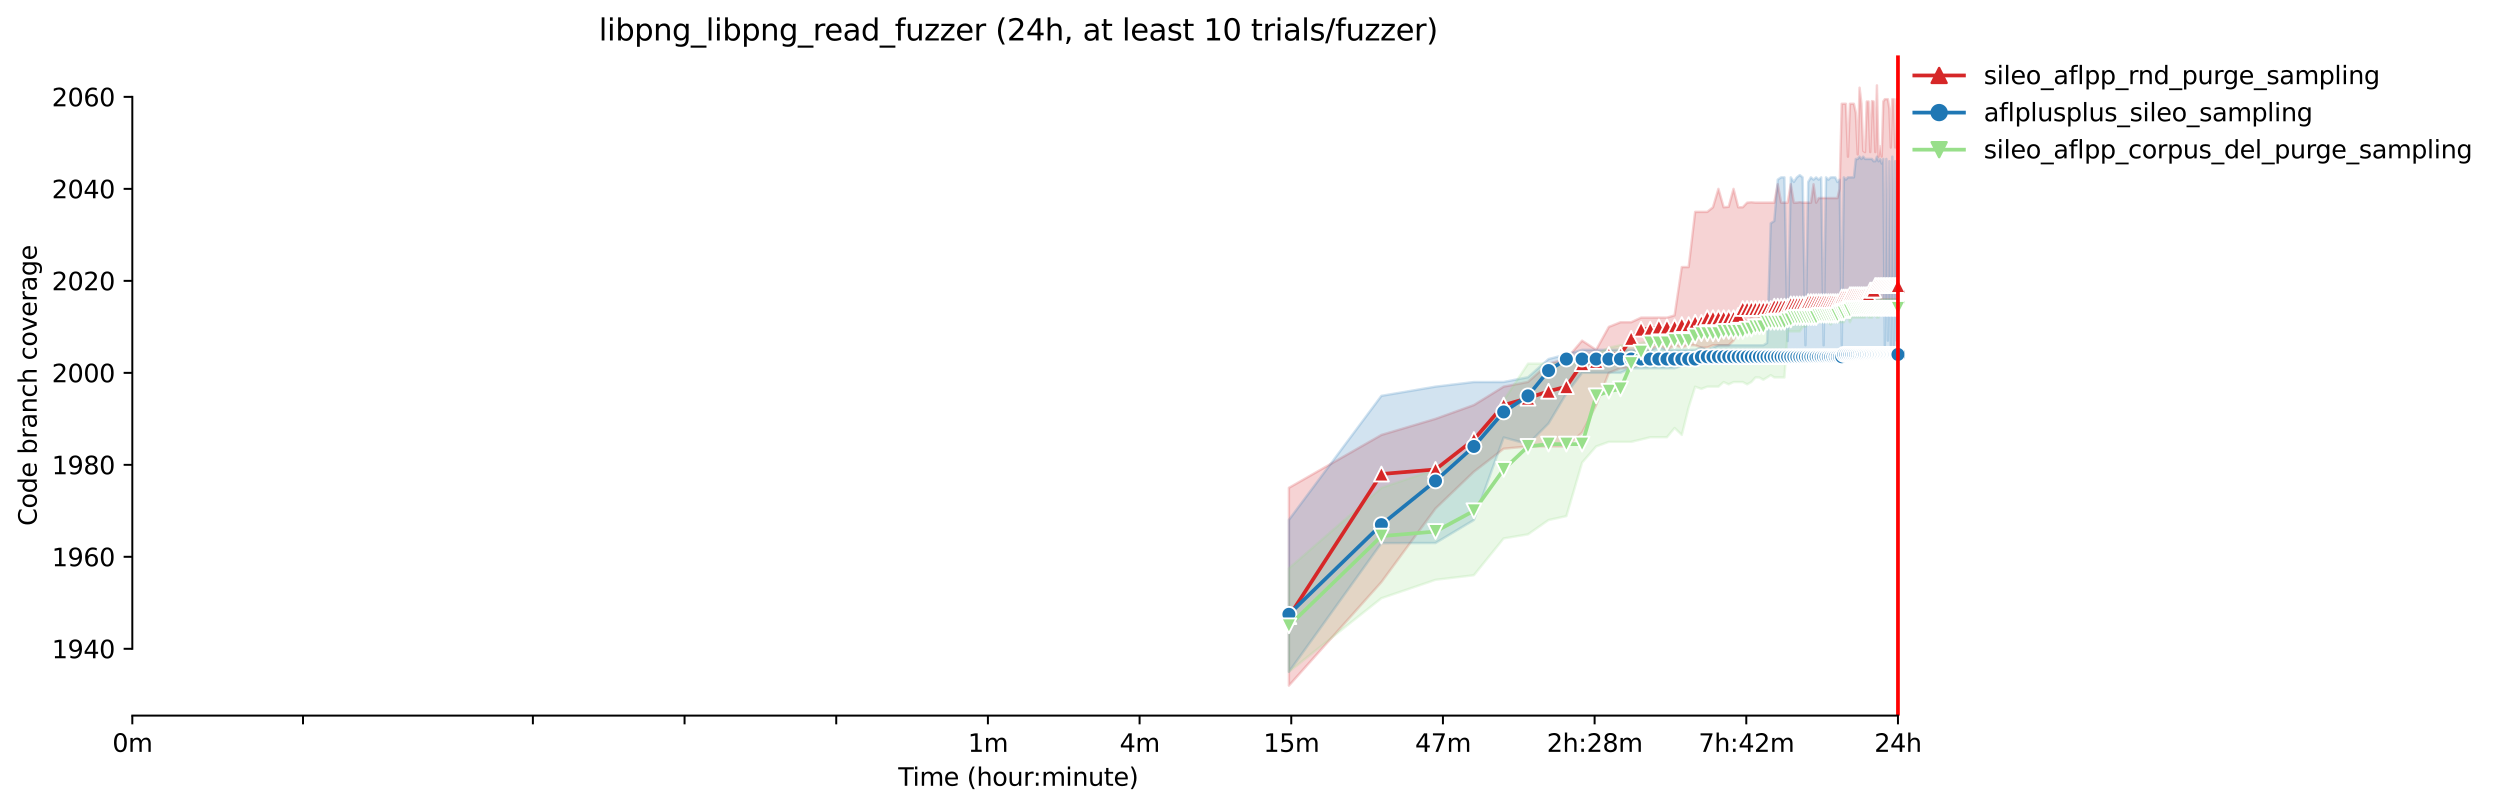 <?xml version="1.0" encoding="utf-8" standalone="no"?>
<!DOCTYPE svg PUBLIC "-//W3C//DTD SVG 1.1//EN"
  "http://www.w3.org/Graphics/SVG/1.1/DTD/svg11.dtd">
<svg xmlns:xlink="http://www.w3.org/1999/xlink" width="1007.624pt" height="325.986pt" viewBox="0 0 1007.624 325.986" xmlns="http://www.w3.org/2000/svg" version="1.1">
 <defs>
  <style type="text/css">*{stroke-linejoin: round; stroke-linecap: butt}</style>
 </defs>
 <g id="figure_1">
  <g id="patch_1">
   <path d="M 0 325.986 
L 1007.624 325.986 
L 1007.624 0 
L 0 0 
z
" style="fill: #ffffff"/>
  </g>
  <g id="axes_1">
   <g id="patch_2">
    <path d="M 53.328 288.43 
L 767.568 288.43 
L 767.568 22.318 
L 53.328 22.318 
z
" style="fill: #ffffff"/>
   </g>
   <g id="PolyCollection_1">
    <defs>
     <path id="m81493221e1" d="M 519.492 -129.365 
L 519.492 -49.652 
L 556.77 -91.363 
L 578.577 -121.023 
L 594.049 -135.854 
L 606.05 -145.123 
L 615.856 -146.049 
L 624.146 -146.049 
L 631.328 -146.049 
L 637.663 -151.611 
L 643.329 -162.71 
L 648.455 -175.71 
L 653.135 -177.564 
L 657.439 -177.564 
L 661.425 -179.418 
L 665.136 -184.979 
L 668.607 -186.833 
L 671.867 -184.979 
L 674.941 -186.833 
L 677.849 -185.906 
L 680.608 -186.833 
L 683.232 -186.833 
L 685.734 -185.86 
L 688.124 -185.906 
L 690.413 -186.833 
L 692.609 -186.833 
L 694.718 -186.833 
L 696.748 -186.833 
L 698.704 -188.687 
L 700.591 -192.394 
L 702.414 -197.956 
L 704.178 -196.102 
L 705.885 -197.909 
L 707.54 -196.102 
L 709.146 -197.956 
L 710.705 -197.956 
L 712.22 -197.029 
L 713.694 -197.956 
L 715.128 -197.956 
L 716.525 -197.956 
L 717.886 -197.029 
L 719.214 -197.956 
L 720.51 -197.956 
L 721.776 -197.956 
L 723.012 -197.956 
L 724.221 -199.786 
L 725.403 -199.809 
L 726.56 -199.809 
L 727.692 -199.809 
L 728.801 -201.663 
L 729.888 -201.663 
L 730.953 -201.663 
L 731.997 -201.663 
L 733.021 -201.663 
L 734.027 -201.663 
L 735.013 -201.663 
L 735.983 -201.663 
L 736.934 -201.663 
L 737.87 -201.663 
L 738.789 -201.663 
L 739.693 -201.663 
L 740.582 -201.663 
L 741.457 -201.663 
L 742.317 -203.517 
L 743.164 -202.59 
L 743.998 -202.59 
L 744.819 -202.59 
L 745.628 -203.517 
L 746.425 -203.517 
L 747.21 -203.517 
L 747.984 -203.517 
L 748.747 -203.517 
L 749.499 -203.517 
L 750.241 -203.517 
L 750.972 -203.517 
L 751.694 -203.517 
L 752.407 -203.517 
L 753.11 -203.517 
L 753.804 -203.517 
L 754.489 -203.517 
L 755.165 -203.517 
L 755.833 -203.517 
L 756.493 -203.517 
L 757.145 -203.517 
L 757.789 -203.517 
L 758.426 -205.371 
L 759.055 -205.371 
L 759.676 -205.371 
L 760.291 -205.371 
L 760.899 -205.371 
L 761.5 -205.371 
L 762.094 -205.371 
L 762.682 -205.371 
L 763.263 -205.371 
L 763.838 -205.371 
L 764.408 -205.371 
L 764.971 -205.371 
L 764.971 -266.546 
L 764.971 -266.546 
L 764.408 -286.011 
L 763.838 -266.546 
L 763.263 -286.011 
L 762.682 -286.011 
L 762.094 -266.546 
L 761.5 -282.35 
L 760.899 -286.011 
L 760.291 -286.011 
L 759.676 -286.011 
L 759.055 -285.084 
L 758.426 -262.885 
L 757.789 -267.009 
L 757.145 -262.838 
L 756.493 -291.572 
L 755.833 -264.692 
L 755.165 -285.084 
L 754.489 -285.246 
L 753.804 -264.692 
L 753.11 -285.084 
L 752.407 -285.084 
L 751.694 -264.692 
L 750.972 -265.202 
L 750.241 -284.157 
L 749.499 -290.645 
L 748.747 -263.765 
L 747.984 -280.542 
L 747.21 -284.157 
L 746.425 -284.157 
L 745.628 -284.157 
L 744.819 -262.838 
L 743.998 -284.157 
L 743.164 -284.157 
L 742.317 -284.157 
L 741.457 -249.862 
L 740.582 -246.154 
L 739.693 -246.154 
L 738.789 -246.154 
L 737.87 -246.154 
L 736.934 -246.154 
L 735.983 -246.154 
L 735.013 -246.154 
L 734.027 -246.154 
L 733.021 -246.154 
L 731.997 -244.301 
L 730.953 -251.716 
L 729.888 -244.301 
L 728.801 -244.301 
L 727.692 -244.301 
L 726.56 -244.301 
L 725.403 -244.486 
L 724.221 -244.301 
L 723.012 -244.301 
L 721.776 -251.716 
L 720.51 -244.301 
L 719.214 -244.301 
L 717.886 -244.301 
L 716.525 -251.716 
L 715.128 -244.301 
L 713.694 -244.301 
L 712.22 -244.301 
L 710.705 -244.301 
L 709.146 -244.301 
L 707.54 -244.301 
L 705.885 -244.463 
L 704.178 -244.301 
L 702.414 -242.447 
L 700.591 -242.447 
L 698.704 -249.862 
L 696.748 -242.632 
L 694.718 -242.447 
L 692.609 -249.862 
L 690.413 -242.447 
L 688.124 -240.593 
L 685.734 -240.593 
L 683.232 -240.593 
L 680.608 -218.347 
L 677.849 -218.347 
L 674.941 -198.883 
L 671.867 -197.956 
L 668.607 -197.979 
L 665.136 -197.956 
L 661.425 -197.956 
L 657.439 -196.102 
L 653.135 -196.102 
L 648.455 -194.248 
L 643.329 -184.979 
L 637.663 -188.687 
L 631.328 -181.272 
L 624.146 -179.418 
L 615.856 -172.049 
L 606.05 -170.149 
L 594.049 -162.734 
L 578.577 -157.172 
L 556.77 -150.684 
L 519.492 -129.365 
z
" style="stroke: #d62728; stroke-opacity: 0.2"/>
    </defs>
    <g clip-path="url(#pb14332e82c)">
     <use xlink:href="#m81493221e1" x="0" y="325.986" style="fill: #d62728; fill-opacity: 0.2; stroke: #d62728; stroke-opacity: 0.2"/>
    </g>
   </g>
   <g id="PolyCollection_2">
    <defs>
     <path id="m8ce4acb69b" d="M 519.492 -116.458 
L 519.492 -55.214 
L 556.77 -107.073 
L 578.577 -107.12 
L 594.049 -116.389 
L 606.05 -149.664 
L 615.856 -146.976 
L 624.146 -155.318 
L 631.328 -167.368 
L 637.663 -175.71 
L 643.329 -175.71 
L 648.455 -175.71 
L 653.135 -175.71 
L 657.439 -177.564 
L 661.425 -177.541 
L 665.136 -177.564 
L 668.607 -177.564 
L 671.867 -177.564 
L 674.941 -177.564 
L 677.849 -178.491 
L 680.608 -178.491 
L 683.232 -179.418 
L 685.734 -179.418 
L 688.124 -181.248 
L 690.413 -179.418 
L 692.609 -179.418 
L 694.718 -180.321 
L 696.748 -179.418 
L 698.704 -180.345 
L 700.591 -179.418 
L 702.414 -181.272 
L 704.178 -179.418 
L 705.885 -179.418 
L 707.54 -179.418 
L 709.146 -179.418 
L 710.705 -179.418 
L 712.22 -179.418 
L 713.694 -179.418 
L 715.128 -179.418 
L 716.525 -179.418 
L 717.886 -179.418 
L 719.214 -179.418 
L 720.51 -179.418 
L 721.776 -180.321 
L 723.012 -179.418 
L 724.221 -179.418 
L 725.403 -179.418 
L 726.56 -179.418 
L 727.692 -181.248 
L 728.801 -180.321 
L 729.888 -179.418 
L 730.953 -179.418 
L 731.997 -180.345 
L 733.021 -179.418 
L 734.027 -179.418 
L 735.013 -179.418 
L 735.983 -179.418 
L 736.934 -179.418 
L 737.87 -179.418 
L 738.789 -179.418 
L 739.693 -179.418 
L 740.582 -179.418 
L 741.457 -179.418 
L 742.317 -179.418 
L 743.164 -181.272 
L 743.998 -181.272 
L 744.819 -181.272 
L 745.628 -181.272 
L 746.425 -181.272 
L 747.21 -181.272 
L 747.984 -181.272 
L 748.747 -181.272 
L 749.499 -181.272 
L 750.241 -181.272 
L 750.972 -181.272 
L 751.694 -181.272 
L 752.407 -181.272 
L 753.11 -181.272 
L 753.804 -181.272 
L 754.489 -181.272 
L 755.165 -181.272 
L 755.833 -181.272 
L 756.493 -181.272 
L 757.145 -181.272 
L 757.789 -181.272 
L 758.426 -181.272 
L 759.055 -181.272 
L 759.676 -181.272 
L 760.291 -181.272 
L 760.899 -181.272 
L 761.5 -181.272 
L 762.094 -181.272 
L 762.682 -181.272 
L 763.263 -181.272 
L 763.838 -181.272 
L 764.408 -181.272 
L 764.971 -181.272 
L 764.971 -260.985 
L 764.971 -260.985 
L 764.408 -188.687 
L 763.838 -261.008 
L 763.263 -186.833 
L 762.682 -262.838 
L 762.094 -186.833 
L 761.5 -261.008 
L 760.899 -188.687 
L 760.291 -261.912 
L 759.676 -186.833 
L 759.055 -261.912 
L 758.426 -260.081 
L 757.789 -261.912 
L 757.145 -260.985 
L 756.493 -262.838 
L 755.833 -261.008 
L 755.165 -260.985 
L 754.489 -261.912 
L 753.804 -261.912 
L 753.11 -261.912 
L 752.407 -261.912 
L 751.694 -261.912 
L 750.972 -262.838 
L 750.241 -261.912 
L 749.499 -262.838 
L 748.747 -261.912 
L 747.984 -261.912 
L 747.21 -254.496 
L 746.425 -254.52 
L 745.628 -254.496 
L 744.819 -254.52 
L 743.998 -253.593 
L 743.164 -254.496 
L 742.317 -186.833 
L 741.457 -253.569 
L 740.582 -252.643 
L 739.693 -254.496 
L 738.789 -254.52 
L 737.87 -254.496 
L 736.934 -253.569 
L 735.983 -254.496 
L 735.013 -186.833 
L 734.027 -254.496 
L 733.021 -253.569 
L 731.997 -254.496 
L 730.953 -253.569 
L 729.888 -254.496 
L 728.801 -252.643 
L 727.692 -186.833 
L 726.56 -254.496 
L 725.403 -255.423 
L 724.221 -254.496 
L 723.012 -252.666 
L 721.776 -254.496 
L 720.51 -188.501 
L 719.214 -254.496 
L 717.886 -254.496 
L 716.525 -253.593 
L 715.128 -236.909 
L 713.694 -235.982 
L 712.22 -187.76 
L 710.705 -186.833 
L 709.146 -186.833 
L 707.54 -186.833 
L 705.885 -186.833 
L 704.178 -186.833 
L 702.414 -186.833 
L 700.591 -186.833 
L 698.704 -186.833 
L 696.748 -186.833 
L 694.718 -186.833 
L 692.609 -186.833 
L 690.413 -185.906 
L 688.124 -184.979 
L 685.734 -185.906 
L 683.232 -184.979 
L 680.608 -184.979 
L 677.849 -184.979 
L 674.941 -184.979 
L 671.867 -184.979 
L 668.607 -185.906 
L 665.136 -184.979 
L 661.425 -184.979 
L 657.439 -184.979 
L 653.135 -184.979 
L 648.455 -184.979 
L 643.329 -184.979 
L 637.663 -184.979 
L 631.328 -183.125 
L 624.146 -181.272 
L 615.856 -173.949 
L 606.05 -172.026 
L 594.049 -172.003 
L 578.577 -170.149 
L 556.77 -166.441 
L 519.492 -116.458 
z
" style="stroke: #1f77b4; stroke-opacity: 0.2"/>
    </defs>
    <g clip-path="url(#pb14332e82c)">
     <use xlink:href="#m8ce4acb69b" x="0" y="325.986" style="fill: #1f77b4; fill-opacity: 0.2; stroke: #1f77b4; stroke-opacity: 0.2"/>
    </g>
   </g>
   <g id="PolyCollection_3">
    <defs>
     <path id="m09b670428c" d="M 519.492 -96.924 
L 519.492 -55.214 
L 556.77 -84.874 
L 578.577 -92.289 
L 594.049 -94.143 
L 606.05 -108.974 
L 615.856 -110.619 
L 624.146 -116.389 
L 631.328 -117.965 
L 637.663 -139.538 
L 643.329 -146.049 
L 648.455 -147.903 
L 653.135 -147.903 
L 657.439 -147.903 
L 661.425 -148.83 
L 665.136 -149.757 
L 668.607 -149.757 
L 671.867 -149.757 
L 674.941 -153.465 
L 677.849 -150.684 
L 680.608 -161.807 
L 683.232 -170.126 
L 685.734 -169.222 
L 688.124 -170.149 
L 690.413 -170.149 
L 692.609 -170.149 
L 694.718 -172.003 
L 696.748 -171.076 
L 698.704 -172.003 
L 700.591 -172.003 
L 702.414 -172.003 
L 704.178 -171.076 
L 705.885 -172.003 
L 707.54 -173.856 
L 709.146 -173.833 
L 710.705 -172.929 
L 712.22 -173.856 
L 713.694 -174.783 
L 715.128 -173.856 
L 716.525 -173.856 
L 717.886 -173.856 
L 719.214 -173.833 
L 720.51 -192.394 
L 721.776 -192.394 
L 723.012 -192.394 
L 724.221 -192.394 
L 725.403 -192.394 
L 726.56 -194.248 
L 727.692 -194.248 
L 728.801 -196.102 
L 729.888 -196.102 
L 730.953 -196.102 
L 731.997 -196.102 
L 733.021 -196.102 
L 734.027 -196.102 
L 735.013 -196.102 
L 735.983 -196.102 
L 736.934 -196.102 
L 737.87 -195.175 
L 738.789 -196.102 
L 739.693 -196.102 
L 740.582 -196.102 
L 741.457 -196.102 
L 742.317 -196.102 
L 743.164 -196.102 
L 743.998 -197.956 
L 744.819 -197.933 
L 745.628 -196.102 
L 746.425 -197.956 
L 747.21 -197.956 
L 747.984 -197.956 
L 748.747 -197.956 
L 749.499 -197.956 
L 750.241 -197.956 
L 750.972 -197.956 
L 751.694 -197.956 
L 752.407 -199.786 
L 753.11 -197.956 
L 753.804 -197.956 
L 754.489 -197.956 
L 755.165 -198.883 
L 755.833 -198.859 
L 756.493 -197.956 
L 757.145 -197.956 
L 757.789 -199.786 
L 758.426 -199.809 
L 759.055 -199.809 
L 759.676 -199.809 
L 760.291 -199.809 
L 760.899 -199.809 
L 761.5 -199.809 
L 762.094 -199.809 
L 762.682 -199.809 
L 763.263 -199.809 
L 763.838 -199.809 
L 764.408 -199.809 
L 764.971 -199.809 
L 764.971 -205.371 
L 764.971 -205.371 
L 764.408 -205.371 
L 763.838 -205.371 
L 763.263 -205.371 
L 762.682 -205.371 
L 762.094 -205.371 
L 761.5 -205.371 
L 760.899 -205.371 
L 760.291 -205.371 
L 759.676 -205.371 
L 759.055 -205.371 
L 758.426 -205.371 
L 757.789 -205.371 
L 757.145 -205.371 
L 756.493 -205.371 
L 755.833 -205.371 
L 755.165 -205.371 
L 754.489 -205.371 
L 753.804 -204.444 
L 753.11 -204.444 
L 752.407 -203.517 
L 751.694 -204.444 
L 750.972 -204.444 
L 750.241 -204.444 
L 749.499 -203.517 
L 748.747 -204.444 
L 747.984 -203.54 
L 747.21 -204.444 
L 746.425 -203.54 
L 745.628 -203.517 
L 744.819 -201.686 
L 743.998 -203.517 
L 743.164 -202.59 
L 742.317 -203.517 
L 741.457 -203.517 
L 740.582 -203.517 
L 739.693 -203.517 
L 738.789 -203.517 
L 737.87 -203.517 
L 736.934 -203.517 
L 735.983 -202.59 
L 735.013 -202.59 
L 734.027 -201.686 
L 733.021 -202.59 
L 731.997 -201.686 
L 730.953 -201.663 
L 729.888 -201.663 
L 728.801 -201.663 
L 727.692 -202.59 
L 726.56 -201.663 
L 725.403 -200.736 
L 724.221 -200.736 
L 723.012 -200.736 
L 721.776 -200.736 
L 720.51 -200.736 
L 719.214 -199.809 
L 717.886 -200.736 
L 716.525 -199.809 
L 715.128 -198.883 
L 713.694 -198.883 
L 712.22 -198.883 
L 710.705 -198.906 
L 709.146 -197.956 
L 707.54 -197.029 
L 705.885 -197.029 
L 704.178 -194.271 
L 702.414 -195.175 
L 700.591 -195.175 
L 698.704 -195.175 
L 696.748 -194.248 
L 694.718 -192.394 
L 692.609 -192.394 
L 690.413 -192.394 
L 688.124 -192.394 
L 685.734 -192.394 
L 683.232 -192.394 
L 680.608 -192.394 
L 677.849 -192.394 
L 674.941 -190.541 
L 671.867 -189.614 
L 668.607 -189.614 
L 665.136 -188.687 
L 661.425 -187.76 
L 657.439 -186.833 
L 653.135 -186.833 
L 648.455 -185.906 
L 643.329 -183.125 
L 637.663 -179.418 
L 631.328 -179.418 
L 624.146 -179.418 
L 615.856 -179.418 
L 606.05 -164.587 
L 594.049 -144.427 
L 578.577 -136.781 
L 556.77 -129.365 
L 519.492 -96.924 
z
" style="stroke: #98df8a; stroke-opacity: 0.2"/>
    </defs>
    <g clip-path="url(#pb14332e82c)">
     <use xlink:href="#m09b670428c" x="0" y="325.986" style="fill: #98df8a; fill-opacity: 0.2; stroke: #98df8a; stroke-opacity: 0.2"/>
    </g>
   </g>
   <g id="matplotlib.axis_1">
    <g id="xtick_1">
     <g id="line2d_1">
      <defs>
       <path id="mad7a9fdb7c" d="M 0 0 
L 0 3.5 
" style="stroke: #000000; stroke-width: 0.8"/>
      </defs>
      <g>
       <use xlink:href="#mad7a9fdb7c" x="53.328" y="288.43" style="stroke: #000000; stroke-width: 0.8"/>
      </g>
     </g>
     <g id="text_1">
      <!-- 0m -->
      <g transform="translate(45.277 303.029) scale(0.1 -0.1)">
       <defs>
        <path id="DejaVuSans-30" d="M 2034 4250 
Q 1547 4250 1301 3770 
Q 1056 3291 1056 2328 
Q 1056 1369 1301 889 
Q 1547 409 2034 409 
Q 2525 409 2770 889 
Q 3016 1369 3016 2328 
Q 3016 3291 2770 3770 
Q 2525 4250 2034 4250 
z
M 2034 4750 
Q 2819 4750 3233 4129 
Q 3647 3509 3647 2328 
Q 3647 1150 3233 529 
Q 2819 -91 2034 -91 
Q 1250 -91 836 529 
Q 422 1150 422 2328 
Q 422 3509 836 4129 
Q 1250 4750 2034 4750 
z
" transform="scale(0.016)"/>
        <path id="DejaVuSans-6d" d="M 3328 2828 
Q 3544 3216 3844 3400 
Q 4144 3584 4550 3584 
Q 5097 3584 5394 3201 
Q 5691 2819 5691 2113 
L 5691 0 
L 5113 0 
L 5113 2094 
Q 5113 2597 4934 2840 
Q 4756 3084 4391 3084 
Q 3944 3084 3684 2787 
Q 3425 2491 3425 1978 
L 3425 0 
L 2847 0 
L 2847 2094 
Q 2847 2600 2669 2842 
Q 2491 3084 2119 3084 
Q 1678 3084 1418 2786 
Q 1159 2488 1159 1978 
L 1159 0 
L 581 0 
L 581 3500 
L 1159 3500 
L 1159 2956 
Q 1356 3278 1631 3431 
Q 1906 3584 2284 3584 
Q 2666 3584 2933 3390 
Q 3200 3197 3328 2828 
z
" transform="scale(0.016)"/>
       </defs>
       <use xlink:href="#DejaVuSans-30"/>
       <use xlink:href="#DejaVuSans-6d" x="63.623"/>
      </g>
     </g>
    </g>
    <g id="xtick_2">
     <g id="line2d_2">
      <g>
       <use xlink:href="#mad7a9fdb7c" x="122.127" y="288.43" style="stroke: #000000; stroke-width: 0.8"/>
      </g>
     </g>
    </g>
    <g id="xtick_3">
     <g id="line2d_3">
      <g>
       <use xlink:href="#mad7a9fdb7c" x="214.779" y="288.43" style="stroke: #000000; stroke-width: 0.8"/>
      </g>
     </g>
    </g>
    <g id="xtick_4">
     <g id="line2d_4">
      <g>
       <use xlink:href="#mad7a9fdb7c" x="275.911" y="288.43" style="stroke: #000000; stroke-width: 0.8"/>
      </g>
     </g>
    </g>
    <g id="xtick_5">
     <g id="line2d_5">
      <g>
       <use xlink:href="#mad7a9fdb7c" x="337.044" y="288.43" style="stroke: #000000; stroke-width: 0.8"/>
      </g>
     </g>
    </g>
    <g id="xtick_6">
     <g id="line2d_6">
      <g>
       <use xlink:href="#mad7a9fdb7c" x="398.176" y="288.43" style="stroke: #000000; stroke-width: 0.8"/>
      </g>
     </g>
     <g id="text_2">
      <!-- 1m -->
      <g transform="translate(390.125 303.029) scale(0.1 -0.1)">
       <defs>
        <path id="DejaVuSans-31" d="M 794 531 
L 1825 531 
L 1825 4091 
L 703 3866 
L 703 4441 
L 1819 4666 
L 2450 4666 
L 2450 531 
L 3481 531 
L 3481 0 
L 794 0 
L 794 531 
z
" transform="scale(0.016)"/>
       </defs>
       <use xlink:href="#DejaVuSans-31"/>
       <use xlink:href="#DejaVuSans-6d" x="63.623"/>
      </g>
     </g>
    </g>
    <g id="xtick_7">
     <g id="line2d_7">
      <g>
       <use xlink:href="#mad7a9fdb7c" x="459.309" y="288.43" style="stroke: #000000; stroke-width: 0.8"/>
      </g>
     </g>
     <g id="text_3">
      <!-- 4m -->
      <g transform="translate(451.257 303.029) scale(0.1 -0.1)">
       <defs>
        <path id="DejaVuSans-34" d="M 2419 4116 
L 825 1625 
L 2419 1625 
L 2419 4116 
z
M 2253 4666 
L 3047 4666 
L 3047 1625 
L 3713 1625 
L 3713 1100 
L 3047 1100 
L 3047 0 
L 2419 0 
L 2419 1100 
L 313 1100 
L 313 1709 
L 2253 4666 
z
" transform="scale(0.016)"/>
       </defs>
       <use xlink:href="#DejaVuSans-34"/>
       <use xlink:href="#DejaVuSans-6d" x="63.623"/>
      </g>
     </g>
    </g>
    <g id="xtick_8">
     <g id="line2d_8">
      <g>
       <use xlink:href="#mad7a9fdb7c" x="520.441" y="288.43" style="stroke: #000000; stroke-width: 0.8"/>
      </g>
     </g>
     <g id="text_4">
      <!-- 15m -->
      <g transform="translate(509.209 303.029) scale(0.1 -0.1)">
       <defs>
        <path id="DejaVuSans-35" d="M 691 4666 
L 3169 4666 
L 3169 4134 
L 1269 4134 
L 1269 2991 
Q 1406 3038 1543 3061 
Q 1681 3084 1819 3084 
Q 2600 3084 3056 2656 
Q 3513 2228 3513 1497 
Q 3513 744 3044 326 
Q 2575 -91 1722 -91 
Q 1428 -91 1123 -41 
Q 819 9 494 109 
L 494 744 
Q 775 591 1075 516 
Q 1375 441 1709 441 
Q 2250 441 2565 725 
Q 2881 1009 2881 1497 
Q 2881 1984 2565 2268 
Q 2250 2553 1709 2553 
Q 1456 2553 1204 2497 
Q 953 2441 691 2322 
L 691 4666 
z
" transform="scale(0.016)"/>
       </defs>
       <use xlink:href="#DejaVuSans-31"/>
       <use xlink:href="#DejaVuSans-35" x="63.623"/>
       <use xlink:href="#DejaVuSans-6d" x="127.246"/>
      </g>
     </g>
    </g>
    <g id="xtick_9">
     <g id="line2d_9">
      <g>
       <use xlink:href="#mad7a9fdb7c" x="581.574" y="288.43" style="stroke: #000000; stroke-width: 0.8"/>
      </g>
     </g>
     <g id="text_5">
      <!-- 47m -->
      <g transform="translate(570.341 303.029) scale(0.1 -0.1)">
       <defs>
        <path id="DejaVuSans-37" d="M 525 4666 
L 3525 4666 
L 3525 4397 
L 1831 0 
L 1172 0 
L 2766 4134 
L 525 4134 
L 525 4666 
z
" transform="scale(0.016)"/>
       </defs>
       <use xlink:href="#DejaVuSans-34"/>
       <use xlink:href="#DejaVuSans-37" x="63.623"/>
       <use xlink:href="#DejaVuSans-6d" x="127.246"/>
      </g>
     </g>
    </g>
    <g id="xtick_10">
     <g id="line2d_10">
      <g>
       <use xlink:href="#mad7a9fdb7c" x="642.706" y="288.43" style="stroke: #000000; stroke-width: 0.8"/>
      </g>
     </g>
     <g id="text_6">
      <!-- 2h:28m -->
      <g transform="translate(623.439 303.029) scale(0.1 -0.1)">
       <defs>
        <path id="DejaVuSans-32" d="M 1228 531 
L 3431 531 
L 3431 0 
L 469 0 
L 469 531 
Q 828 903 1448 1529 
Q 2069 2156 2228 2338 
Q 2531 2678 2651 2914 
Q 2772 3150 2772 3378 
Q 2772 3750 2511 3984 
Q 2250 4219 1831 4219 
Q 1534 4219 1204 4116 
Q 875 4013 500 3803 
L 500 4441 
Q 881 4594 1212 4672 
Q 1544 4750 1819 4750 
Q 2544 4750 2975 4387 
Q 3406 4025 3406 3419 
Q 3406 3131 3298 2873 
Q 3191 2616 2906 2266 
Q 2828 2175 2409 1742 
Q 1991 1309 1228 531 
z
" transform="scale(0.016)"/>
        <path id="DejaVuSans-68" d="M 3513 2113 
L 3513 0 
L 2938 0 
L 2938 2094 
Q 2938 2591 2744 2837 
Q 2550 3084 2163 3084 
Q 1697 3084 1428 2787 
Q 1159 2491 1159 1978 
L 1159 0 
L 581 0 
L 581 4863 
L 1159 4863 
L 1159 2956 
Q 1366 3272 1645 3428 
Q 1925 3584 2291 3584 
Q 2894 3584 3203 3211 
Q 3513 2838 3513 2113 
z
" transform="scale(0.016)"/>
        <path id="DejaVuSans-3a" d="M 750 794 
L 1409 794 
L 1409 0 
L 750 0 
L 750 794 
z
M 750 3309 
L 1409 3309 
L 1409 2516 
L 750 2516 
L 750 3309 
z
" transform="scale(0.016)"/>
        <path id="DejaVuSans-38" d="M 2034 2216 
Q 1584 2216 1326 1975 
Q 1069 1734 1069 1313 
Q 1069 891 1326 650 
Q 1584 409 2034 409 
Q 2484 409 2743 651 
Q 3003 894 3003 1313 
Q 3003 1734 2745 1975 
Q 2488 2216 2034 2216 
z
M 1403 2484 
Q 997 2584 770 2862 
Q 544 3141 544 3541 
Q 544 4100 942 4425 
Q 1341 4750 2034 4750 
Q 2731 4750 3128 4425 
Q 3525 4100 3525 3541 
Q 3525 3141 3298 2862 
Q 3072 2584 2669 2484 
Q 3125 2378 3379 2068 
Q 3634 1759 3634 1313 
Q 3634 634 3220 271 
Q 2806 -91 2034 -91 
Q 1263 -91 848 271 
Q 434 634 434 1313 
Q 434 1759 690 2068 
Q 947 2378 1403 2484 
z
M 1172 3481 
Q 1172 3119 1398 2916 
Q 1625 2713 2034 2713 
Q 2441 2713 2670 2916 
Q 2900 3119 2900 3481 
Q 2900 3844 2670 4047 
Q 2441 4250 2034 4250 
Q 1625 4250 1398 4047 
Q 1172 3844 1172 3481 
z
" transform="scale(0.016)"/>
       </defs>
       <use xlink:href="#DejaVuSans-32"/>
       <use xlink:href="#DejaVuSans-68" x="63.623"/>
       <use xlink:href="#DejaVuSans-3a" x="127.002"/>
       <use xlink:href="#DejaVuSans-32" x="160.693"/>
       <use xlink:href="#DejaVuSans-38" x="224.316"/>
       <use xlink:href="#DejaVuSans-6d" x="287.939"/>
      </g>
     </g>
    </g>
    <g id="xtick_11">
     <g id="line2d_11">
      <g>
       <use xlink:href="#mad7a9fdb7c" x="703.839" y="288.43" style="stroke: #000000; stroke-width: 0.8"/>
      </g>
     </g>
     <g id="text_7">
      <!-- 7h:42m -->
      <g transform="translate(684.572 303.029) scale(0.1 -0.1)">
       <use xlink:href="#DejaVuSans-37"/>
       <use xlink:href="#DejaVuSans-68" x="63.623"/>
       <use xlink:href="#DejaVuSans-3a" x="127.002"/>
       <use xlink:href="#DejaVuSans-34" x="160.693"/>
       <use xlink:href="#DejaVuSans-32" x="224.316"/>
       <use xlink:href="#DejaVuSans-6d" x="287.939"/>
      </g>
     </g>
    </g>
    <g id="xtick_12">
     <g id="line2d_12">
      <g>
       <use xlink:href="#mad7a9fdb7c" x="764.971" y="288.43" style="stroke: #000000; stroke-width: 0.8"/>
      </g>
     </g>
     <g id="text_8">
      <!-- 24h -->
      <g transform="translate(755.44 303.029) scale(0.1 -0.1)">
       <use xlink:href="#DejaVuSans-32"/>
       <use xlink:href="#DejaVuSans-34" x="63.623"/>
       <use xlink:href="#DejaVuSans-68" x="127.246"/>
      </g>
     </g>
    </g>
    <g id="text_9">
     <!-- Time (hour:minute) -->
     <g transform="translate(362.041 316.707) scale(0.1 -0.1)">
      <defs>
       <path id="DejaVuSans-54" d="M -19 4666 
L 3928 4666 
L 3928 4134 
L 2272 4134 
L 2272 0 
L 1638 0 
L 1638 4134 
L -19 4134 
L -19 4666 
z
" transform="scale(0.016)"/>
       <path id="DejaVuSans-69" d="M 603 3500 
L 1178 3500 
L 1178 0 
L 603 0 
L 603 3500 
z
M 603 4863 
L 1178 4863 
L 1178 4134 
L 603 4134 
L 603 4863 
z
" transform="scale(0.016)"/>
       <path id="DejaVuSans-65" d="M 3597 1894 
L 3597 1613 
L 953 1613 
Q 991 1019 1311 708 
Q 1631 397 2203 397 
Q 2534 397 2845 478 
Q 3156 559 3463 722 
L 3463 178 
Q 3153 47 2828 -22 
Q 2503 -91 2169 -91 
Q 1331 -91 842 396 
Q 353 884 353 1716 
Q 353 2575 817 3079 
Q 1281 3584 2069 3584 
Q 2775 3584 3186 3129 
Q 3597 2675 3597 1894 
z
M 3022 2063 
Q 3016 2534 2758 2815 
Q 2500 3097 2075 3097 
Q 1594 3097 1305 2825 
Q 1016 2553 972 2059 
L 3022 2063 
z
" transform="scale(0.016)"/>
       <path id="DejaVuSans-20" transform="scale(0.016)"/>
       <path id="DejaVuSans-28" d="M 1984 4856 
Q 1566 4138 1362 3434 
Q 1159 2731 1159 2009 
Q 1159 1288 1364 580 
Q 1569 -128 1984 -844 
L 1484 -844 
Q 1016 -109 783 600 
Q 550 1309 550 2009 
Q 550 2706 781 3412 
Q 1013 4119 1484 4856 
L 1984 4856 
z
" transform="scale(0.016)"/>
       <path id="DejaVuSans-6f" d="M 1959 3097 
Q 1497 3097 1228 2736 
Q 959 2375 959 1747 
Q 959 1119 1226 758 
Q 1494 397 1959 397 
Q 2419 397 2687 759 
Q 2956 1122 2956 1747 
Q 2956 2369 2687 2733 
Q 2419 3097 1959 3097 
z
M 1959 3584 
Q 2709 3584 3137 3096 
Q 3566 2609 3566 1747 
Q 3566 888 3137 398 
Q 2709 -91 1959 -91 
Q 1206 -91 779 398 
Q 353 888 353 1747 
Q 353 2609 779 3096 
Q 1206 3584 1959 3584 
z
" transform="scale(0.016)"/>
       <path id="DejaVuSans-75" d="M 544 1381 
L 544 3500 
L 1119 3500 
L 1119 1403 
Q 1119 906 1312 657 
Q 1506 409 1894 409 
Q 2359 409 2629 706 
Q 2900 1003 2900 1516 
L 2900 3500 
L 3475 3500 
L 3475 0 
L 2900 0 
L 2900 538 
Q 2691 219 2414 64 
Q 2138 -91 1772 -91 
Q 1169 -91 856 284 
Q 544 659 544 1381 
z
M 1991 3584 
L 1991 3584 
z
" transform="scale(0.016)"/>
       <path id="DejaVuSans-72" d="M 2631 2963 
Q 2534 3019 2420 3045 
Q 2306 3072 2169 3072 
Q 1681 3072 1420 2755 
Q 1159 2438 1159 1844 
L 1159 0 
L 581 0 
L 581 3500 
L 1159 3500 
L 1159 2956 
Q 1341 3275 1631 3429 
Q 1922 3584 2338 3584 
Q 2397 3584 2469 3576 
Q 2541 3569 2628 3553 
L 2631 2963 
z
" transform="scale(0.016)"/>
       <path id="DejaVuSans-6e" d="M 3513 2113 
L 3513 0 
L 2938 0 
L 2938 2094 
Q 2938 2591 2744 2837 
Q 2550 3084 2163 3084 
Q 1697 3084 1428 2787 
Q 1159 2491 1159 1978 
L 1159 0 
L 581 0 
L 581 3500 
L 1159 3500 
L 1159 2956 
Q 1366 3272 1645 3428 
Q 1925 3584 2291 3584 
Q 2894 3584 3203 3211 
Q 3513 2838 3513 2113 
z
" transform="scale(0.016)"/>
       <path id="DejaVuSans-74" d="M 1172 4494 
L 1172 3500 
L 2356 3500 
L 2356 3053 
L 1172 3053 
L 1172 1153 
Q 1172 725 1289 603 
Q 1406 481 1766 481 
L 2356 481 
L 2356 0 
L 1766 0 
Q 1100 0 847 248 
Q 594 497 594 1153 
L 594 3053 
L 172 3053 
L 172 3500 
L 594 3500 
L 594 4494 
L 1172 4494 
z
" transform="scale(0.016)"/>
       <path id="DejaVuSans-29" d="M 513 4856 
L 1013 4856 
Q 1481 4119 1714 3412 
Q 1947 2706 1947 2009 
Q 1947 1309 1714 600 
Q 1481 -109 1013 -844 
L 513 -844 
Q 928 -128 1133 580 
Q 1338 1288 1338 2009 
Q 1338 2731 1133 3434 
Q 928 4138 513 4856 
z
" transform="scale(0.016)"/>
      </defs>
      <use xlink:href="#DejaVuSans-54"/>
      <use xlink:href="#DejaVuSans-69" x="57.959"/>
      <use xlink:href="#DejaVuSans-6d" x="85.742"/>
      <use xlink:href="#DejaVuSans-65" x="183.154"/>
      <use xlink:href="#DejaVuSans-20" x="244.678"/>
      <use xlink:href="#DejaVuSans-28" x="276.465"/>
      <use xlink:href="#DejaVuSans-68" x="315.479"/>
      <use xlink:href="#DejaVuSans-6f" x="378.857"/>
      <use xlink:href="#DejaVuSans-75" x="440.039"/>
      <use xlink:href="#DejaVuSans-72" x="503.418"/>
      <use xlink:href="#DejaVuSans-3a" x="542.781"/>
      <use xlink:href="#DejaVuSans-6d" x="576.473"/>
      <use xlink:href="#DejaVuSans-69" x="673.885"/>
      <use xlink:href="#DejaVuSans-6e" x="701.668"/>
      <use xlink:href="#DejaVuSans-75" x="765.047"/>
      <use xlink:href="#DejaVuSans-74" x="828.426"/>
      <use xlink:href="#DejaVuSans-65" x="867.635"/>
      <use xlink:href="#DejaVuSans-29" x="929.158"/>
     </g>
    </g>
   </g>
   <g id="matplotlib.axis_2">
    <g id="ytick_1">
     <g id="line2d_13">
      <defs>
       <path id="m5ed3505c18" d="M 0 0 
L -3.5 0 
" style="stroke: #000000; stroke-width: 0.8"/>
      </defs>
      <g>
       <use xlink:href="#m5ed3505c18" x="53.328" y="261.504" style="stroke: #000000; stroke-width: 0.8"/>
      </g>
     </g>
     <g id="text_10">
      <!-- 1940 -->
      <g transform="translate(20.878 265.303) scale(0.1 -0.1)">
       <defs>
        <path id="DejaVuSans-39" d="M 703 97 
L 703 672 
Q 941 559 1184 500 
Q 1428 441 1663 441 
Q 2288 441 2617 861 
Q 2947 1281 2994 2138 
Q 2813 1869 2534 1725 
Q 2256 1581 1919 1581 
Q 1219 1581 811 2004 
Q 403 2428 403 3163 
Q 403 3881 828 4315 
Q 1253 4750 1959 4750 
Q 2769 4750 3195 4129 
Q 3622 3509 3622 2328 
Q 3622 1225 3098 567 
Q 2575 -91 1691 -91 
Q 1453 -91 1209 -44 
Q 966 3 703 97 
z
M 1959 2075 
Q 2384 2075 2632 2365 
Q 2881 2656 2881 3163 
Q 2881 3666 2632 3958 
Q 2384 4250 1959 4250 
Q 1534 4250 1286 3958 
Q 1038 3666 1038 3163 
Q 1038 2656 1286 2365 
Q 1534 2075 1959 2075 
z
" transform="scale(0.016)"/>
       </defs>
       <use xlink:href="#DejaVuSans-31"/>
       <use xlink:href="#DejaVuSans-39" x="63.623"/>
       <use xlink:href="#DejaVuSans-34" x="127.246"/>
       <use xlink:href="#DejaVuSans-30" x="190.869"/>
      </g>
     </g>
    </g>
    <g id="ytick_2">
     <g id="line2d_14">
      <g>
       <use xlink:href="#m5ed3505c18" x="53.328" y="224.428" style="stroke: #000000; stroke-width: 0.8"/>
      </g>
     </g>
     <g id="text_11">
      <!-- 1960 -->
      <g transform="translate(20.878 228.227) scale(0.1 -0.1)">
       <defs>
        <path id="DejaVuSans-36" d="M 2113 2584 
Q 1688 2584 1439 2293 
Q 1191 2003 1191 1497 
Q 1191 994 1439 701 
Q 1688 409 2113 409 
Q 2538 409 2786 701 
Q 3034 994 3034 1497 
Q 3034 2003 2786 2293 
Q 2538 2584 2113 2584 
z
M 3366 4563 
L 3366 3988 
Q 3128 4100 2886 4159 
Q 2644 4219 2406 4219 
Q 1781 4219 1451 3797 
Q 1122 3375 1075 2522 
Q 1259 2794 1537 2939 
Q 1816 3084 2150 3084 
Q 2853 3084 3261 2657 
Q 3669 2231 3669 1497 
Q 3669 778 3244 343 
Q 2819 -91 2113 -91 
Q 1303 -91 875 529 
Q 447 1150 447 2328 
Q 447 3434 972 4092 
Q 1497 4750 2381 4750 
Q 2619 4750 2861 4703 
Q 3103 4656 3366 4563 
z
" transform="scale(0.016)"/>
       </defs>
       <use xlink:href="#DejaVuSans-31"/>
       <use xlink:href="#DejaVuSans-39" x="63.623"/>
       <use xlink:href="#DejaVuSans-36" x="127.246"/>
       <use xlink:href="#DejaVuSans-30" x="190.869"/>
      </g>
     </g>
    </g>
    <g id="ytick_3">
     <g id="line2d_15">
      <g>
       <use xlink:href="#m5ed3505c18" x="53.328" y="187.352" style="stroke: #000000; stroke-width: 0.8"/>
      </g>
     </g>
     <g id="text_12">
      <!-- 1980 -->
      <g transform="translate(20.878 191.151) scale(0.1 -0.1)">
       <use xlink:href="#DejaVuSans-31"/>
       <use xlink:href="#DejaVuSans-39" x="63.623"/>
       <use xlink:href="#DejaVuSans-38" x="127.246"/>
       <use xlink:href="#DejaVuSans-30" x="190.869"/>
      </g>
     </g>
    </g>
    <g id="ytick_4">
     <g id="line2d_16">
      <g>
       <use xlink:href="#m5ed3505c18" x="53.328" y="150.276" style="stroke: #000000; stroke-width: 0.8"/>
      </g>
     </g>
     <g id="text_13">
      <!-- 2000 -->
      <g transform="translate(20.878 154.075) scale(0.1 -0.1)">
       <use xlink:href="#DejaVuSans-32"/>
       <use xlink:href="#DejaVuSans-30" x="63.623"/>
       <use xlink:href="#DejaVuSans-30" x="127.246"/>
       <use xlink:href="#DejaVuSans-30" x="190.869"/>
      </g>
     </g>
    </g>
    <g id="ytick_5">
     <g id="line2d_17">
      <g>
       <use xlink:href="#m5ed3505c18" x="53.328" y="113.2" style="stroke: #000000; stroke-width: 0.8"/>
      </g>
     </g>
     <g id="text_14">
      <!-- 2020 -->
      <g transform="translate(20.878 117) scale(0.1 -0.1)">
       <use xlink:href="#DejaVuSans-32"/>
       <use xlink:href="#DejaVuSans-30" x="63.623"/>
       <use xlink:href="#DejaVuSans-32" x="127.246"/>
       <use xlink:href="#DejaVuSans-30" x="190.869"/>
      </g>
     </g>
    </g>
    <g id="ytick_6">
     <g id="line2d_18">
      <g>
       <use xlink:href="#m5ed3505c18" x="53.328" y="76.124" style="stroke: #000000; stroke-width: 0.8"/>
      </g>
     </g>
     <g id="text_15">
      <!-- 2040 -->
      <g transform="translate(20.878 79.924) scale(0.1 -0.1)">
       <use xlink:href="#DejaVuSans-32"/>
       <use xlink:href="#DejaVuSans-30" x="63.623"/>
       <use xlink:href="#DejaVuSans-34" x="127.246"/>
       <use xlink:href="#DejaVuSans-30" x="190.869"/>
      </g>
     </g>
    </g>
    <g id="ytick_7">
     <g id="line2d_19">
      <g>
       <use xlink:href="#m5ed3505c18" x="53.328" y="39.049" style="stroke: #000000; stroke-width: 0.8"/>
      </g>
     </g>
     <g id="text_16">
      <!-- 2060 -->
      <g transform="translate(20.878 42.848) scale(0.1 -0.1)">
       <use xlink:href="#DejaVuSans-32"/>
       <use xlink:href="#DejaVuSans-30" x="63.623"/>
       <use xlink:href="#DejaVuSans-36" x="127.246"/>
       <use xlink:href="#DejaVuSans-30" x="190.869"/>
      </g>
     </g>
    </g>
    <g id="text_17">
     <!-- Code branch coverage -->
     <g transform="translate(14.798 211.949) rotate(-90) scale(0.1 -0.1)">
      <defs>
       <path id="DejaVuSans-43" d="M 4122 4306 
L 4122 3641 
Q 3803 3938 3442 4084 
Q 3081 4231 2675 4231 
Q 1875 4231 1450 3742 
Q 1025 3253 1025 2328 
Q 1025 1406 1450 917 
Q 1875 428 2675 428 
Q 3081 428 3442 575 
Q 3803 722 4122 1019 
L 4122 359 
Q 3791 134 3420 21 
Q 3050 -91 2638 -91 
Q 1578 -91 968 557 
Q 359 1206 359 2328 
Q 359 3453 968 4101 
Q 1578 4750 2638 4750 
Q 3056 4750 3426 4639 
Q 3797 4528 4122 4306 
z
" transform="scale(0.016)"/>
       <path id="DejaVuSans-64" d="M 2906 2969 
L 2906 4863 
L 3481 4863 
L 3481 0 
L 2906 0 
L 2906 525 
Q 2725 213 2448 61 
Q 2172 -91 1784 -91 
Q 1150 -91 751 415 
Q 353 922 353 1747 
Q 353 2572 751 3078 
Q 1150 3584 1784 3584 
Q 2172 3584 2448 3432 
Q 2725 3281 2906 2969 
z
M 947 1747 
Q 947 1113 1208 752 
Q 1469 391 1925 391 
Q 2381 391 2643 752 
Q 2906 1113 2906 1747 
Q 2906 2381 2643 2742 
Q 2381 3103 1925 3103 
Q 1469 3103 1208 2742 
Q 947 2381 947 1747 
z
" transform="scale(0.016)"/>
       <path id="DejaVuSans-62" d="M 3116 1747 
Q 3116 2381 2855 2742 
Q 2594 3103 2138 3103 
Q 1681 3103 1420 2742 
Q 1159 2381 1159 1747 
Q 1159 1113 1420 752 
Q 1681 391 2138 391 
Q 2594 391 2855 752 
Q 3116 1113 3116 1747 
z
M 1159 2969 
Q 1341 3281 1617 3432 
Q 1894 3584 2278 3584 
Q 2916 3584 3314 3078 
Q 3713 2572 3713 1747 
Q 3713 922 3314 415 
Q 2916 -91 2278 -91 
Q 1894 -91 1617 61 
Q 1341 213 1159 525 
L 1159 0 
L 581 0 
L 581 4863 
L 1159 4863 
L 1159 2969 
z
" transform="scale(0.016)"/>
       <path id="DejaVuSans-61" d="M 2194 1759 
Q 1497 1759 1228 1600 
Q 959 1441 959 1056 
Q 959 750 1161 570 
Q 1363 391 1709 391 
Q 2188 391 2477 730 
Q 2766 1069 2766 1631 
L 2766 1759 
L 2194 1759 
z
M 3341 1997 
L 3341 0 
L 2766 0 
L 2766 531 
Q 2569 213 2275 61 
Q 1981 -91 1556 -91 
Q 1019 -91 701 211 
Q 384 513 384 1019 
Q 384 1609 779 1909 
Q 1175 2209 1959 2209 
L 2766 2209 
L 2766 2266 
Q 2766 2663 2505 2880 
Q 2244 3097 1772 3097 
Q 1472 3097 1187 3025 
Q 903 2953 641 2809 
L 641 3341 
Q 956 3463 1253 3523 
Q 1550 3584 1831 3584 
Q 2591 3584 2966 3190 
Q 3341 2797 3341 1997 
z
" transform="scale(0.016)"/>
       <path id="DejaVuSans-63" d="M 3122 3366 
L 3122 2828 
Q 2878 2963 2633 3030 
Q 2388 3097 2138 3097 
Q 1578 3097 1268 2742 
Q 959 2388 959 1747 
Q 959 1106 1268 751 
Q 1578 397 2138 397 
Q 2388 397 2633 464 
Q 2878 531 3122 666 
L 3122 134 
Q 2881 22 2623 -34 
Q 2366 -91 2075 -91 
Q 1284 -91 818 406 
Q 353 903 353 1747 
Q 353 2603 823 3093 
Q 1294 3584 2113 3584 
Q 2378 3584 2631 3529 
Q 2884 3475 3122 3366 
z
" transform="scale(0.016)"/>
       <path id="DejaVuSans-76" d="M 191 3500 
L 800 3500 
L 1894 563 
L 2988 3500 
L 3597 3500 
L 2284 0 
L 1503 0 
L 191 3500 
z
" transform="scale(0.016)"/>
       <path id="DejaVuSans-67" d="M 2906 1791 
Q 2906 2416 2648 2759 
Q 2391 3103 1925 3103 
Q 1463 3103 1205 2759 
Q 947 2416 947 1791 
Q 947 1169 1205 825 
Q 1463 481 1925 481 
Q 2391 481 2648 825 
Q 2906 1169 2906 1791 
z
M 3481 434 
Q 3481 -459 3084 -895 
Q 2688 -1331 1869 -1331 
Q 1566 -1331 1297 -1286 
Q 1028 -1241 775 -1147 
L 775 -588 
Q 1028 -725 1275 -790 
Q 1522 -856 1778 -856 
Q 2344 -856 2625 -561 
Q 2906 -266 2906 331 
L 2906 616 
Q 2728 306 2450 153 
Q 2172 0 1784 0 
Q 1141 0 747 490 
Q 353 981 353 1791 
Q 353 2603 747 3093 
Q 1141 3584 1784 3584 
Q 2172 3584 2450 3431 
Q 2728 3278 2906 2969 
L 2906 3500 
L 3481 3500 
L 3481 434 
z
" transform="scale(0.016)"/>
      </defs>
      <use xlink:href="#DejaVuSans-43"/>
      <use xlink:href="#DejaVuSans-6f" x="69.824"/>
      <use xlink:href="#DejaVuSans-64" x="131.006"/>
      <use xlink:href="#DejaVuSans-65" x="194.482"/>
      <use xlink:href="#DejaVuSans-20" x="256.006"/>
      <use xlink:href="#DejaVuSans-62" x="287.793"/>
      <use xlink:href="#DejaVuSans-72" x="351.27"/>
      <use xlink:href="#DejaVuSans-61" x="392.383"/>
      <use xlink:href="#DejaVuSans-6e" x="453.662"/>
      <use xlink:href="#DejaVuSans-63" x="517.041"/>
      <use xlink:href="#DejaVuSans-68" x="572.021"/>
      <use xlink:href="#DejaVuSans-20" x="635.4"/>
      <use xlink:href="#DejaVuSans-63" x="667.188"/>
      <use xlink:href="#DejaVuSans-6f" x="722.168"/>
      <use xlink:href="#DejaVuSans-76" x="783.35"/>
      <use xlink:href="#DejaVuSans-65" x="842.529"/>
      <use xlink:href="#DejaVuSans-72" x="904.053"/>
      <use xlink:href="#DejaVuSans-61" x="945.166"/>
      <use xlink:href="#DejaVuSans-67" x="1006.445"/>
      <use xlink:href="#DejaVuSans-65" x="1069.922"/>
     </g>
    </g>
   </g>
   <g id="line2d_20">
    <path d="M 519.492 248.527 
L 556.77 191.06 
L 578.577 189.206 
L 594.049 177.156 
L 606.05 163.253 
L 615.856 160.472 
L 624.146 157.691 
L 631.328 155.838 
L 637.663 146.569 
L 643.329 145.642 
L 648.455 142.861 
L 653.135 142.861 
L 657.439 136.373 
L 661.425 132.665 
L 665.136 132.665 
L 668.607 131.738 
L 671.867 131.738 
L 674.941 131.738 
L 677.849 130.811 
L 680.608 130.811 
L 683.232 129.884 
L 685.734 129.884 
L 688.124 128.031 
L 690.413 128.031 
L 692.609 128.031 
L 694.718 128.031 
L 696.748 128.031 
L 698.704 128.031 
L 700.591 127.104 
L 702.414 124.323 
L 704.178 124.323 
L 705.885 124.323 
L 707.54 124.323 
L 709.146 124.323 
L 710.705 124.323 
L 712.22 124.323 
L 713.694 124.323 
L 715.128 123.396 
L 716.525 123.396 
L 717.886 123.396 
L 719.214 123.396 
L 720.51 123.396 
L 721.776 122.469 
L 723.012 122.469 
L 724.221 122.469 
L 725.403 122.469 
L 726.56 122.469 
L 727.692 122.469 
L 728.801 121.542 
L 729.888 121.542 
L 730.953 121.542 
L 731.997 121.542 
L 733.021 121.542 
L 734.027 121.542 
L 735.013 121.542 
L 735.983 121.542 
L 736.934 121.542 
L 737.87 121.542 
L 738.789 121.542 
L 739.693 121.542 
L 740.582 121.542 
L 741.457 121.542 
L 742.317 119.689 
L 743.164 119.689 
L 743.998 119.689 
L 744.819 119.689 
L 745.628 118.762 
L 746.425 118.762 
L 747.21 118.762 
L 747.984 118.762 
L 748.747 118.762 
L 749.499 118.762 
L 750.241 118.762 
L 750.972 118.762 
L 751.694 118.762 
L 752.407 118.762 
L 753.11 118.762 
L 753.804 116.908 
L 754.489 116.908 
L 755.165 116.908 
L 755.833 115.054 
L 756.493 115.054 
L 757.145 115.054 
L 757.789 115.054 
L 758.426 115.054 
L 759.055 115.054 
L 759.676 115.054 
L 760.291 115.054 
L 760.899 115.054 
L 761.5 115.054 
L 762.094 115.054 
L 762.682 115.054 
L 763.263 115.054 
L 763.838 115.054 
L 764.408 115.054 
L 764.971 115.054 
" clip-path="url(#pb14332e82c)" style="fill: none; stroke: #d62728; stroke-width: 1.5; stroke-linecap: square"/>
    <defs>
     <path id="m7efe1a7c97" d="M 0 -3 
L -3 3 
L 3 3 
z
" style="stroke: #ffffff; stroke-width: 0.75; stroke-linejoin: miter"/>
    </defs>
    <g clip-path="url(#pb14332e82c)">
     <use xlink:href="#m7efe1a7c97" x="519.492" y="248.527" style="fill: #d62728; stroke: #ffffff; stroke-width: 0.75; stroke-linejoin: miter"/>
     <use xlink:href="#m7efe1a7c97" x="556.77" y="191.06" style="fill: #d62728; stroke: #ffffff; stroke-width: 0.75; stroke-linejoin: miter"/>
     <use xlink:href="#m7efe1a7c97" x="578.577" y="189.206" style="fill: #d62728; stroke: #ffffff; stroke-width: 0.75; stroke-linejoin: miter"/>
     <use xlink:href="#m7efe1a7c97" x="594.049" y="177.156" style="fill: #d62728; stroke: #ffffff; stroke-width: 0.75; stroke-linejoin: miter"/>
     <use xlink:href="#m7efe1a7c97" x="606.05" y="163.253" style="fill: #d62728; stroke: #ffffff; stroke-width: 0.75; stroke-linejoin: miter"/>
     <use xlink:href="#m7efe1a7c97" x="615.856" y="160.472" style="fill: #d62728; stroke: #ffffff; stroke-width: 0.75; stroke-linejoin: miter"/>
     <use xlink:href="#m7efe1a7c97" x="624.146" y="157.691" style="fill: #d62728; stroke: #ffffff; stroke-width: 0.75; stroke-linejoin: miter"/>
     <use xlink:href="#m7efe1a7c97" x="631.328" y="155.838" style="fill: #d62728; stroke: #ffffff; stroke-width: 0.75; stroke-linejoin: miter"/>
     <use xlink:href="#m7efe1a7c97" x="637.663" y="146.569" style="fill: #d62728; stroke: #ffffff; stroke-width: 0.75; stroke-linejoin: miter"/>
     <use xlink:href="#m7efe1a7c97" x="643.329" y="145.642" style="fill: #d62728; stroke: #ffffff; stroke-width: 0.75; stroke-linejoin: miter"/>
     <use xlink:href="#m7efe1a7c97" x="648.455" y="142.861" style="fill: #d62728; stroke: #ffffff; stroke-width: 0.75; stroke-linejoin: miter"/>
     <use xlink:href="#m7efe1a7c97" x="653.135" y="142.861" style="fill: #d62728; stroke: #ffffff; stroke-width: 0.75; stroke-linejoin: miter"/>
     <use xlink:href="#m7efe1a7c97" x="657.439" y="136.373" style="fill: #d62728; stroke: #ffffff; stroke-width: 0.75; stroke-linejoin: miter"/>
     <use xlink:href="#m7efe1a7c97" x="661.425" y="132.665" style="fill: #d62728; stroke: #ffffff; stroke-width: 0.75; stroke-linejoin: miter"/>
     <use xlink:href="#m7efe1a7c97" x="665.136" y="132.665" style="fill: #d62728; stroke: #ffffff; stroke-width: 0.75; stroke-linejoin: miter"/>
     <use xlink:href="#m7efe1a7c97" x="668.607" y="131.738" style="fill: #d62728; stroke: #ffffff; stroke-width: 0.75; stroke-linejoin: miter"/>
     <use xlink:href="#m7efe1a7c97" x="671.867" y="131.738" style="fill: #d62728; stroke: #ffffff; stroke-width: 0.75; stroke-linejoin: miter"/>
     <use xlink:href="#m7efe1a7c97" x="674.941" y="131.738" style="fill: #d62728; stroke: #ffffff; stroke-width: 0.75; stroke-linejoin: miter"/>
     <use xlink:href="#m7efe1a7c97" x="677.849" y="130.811" style="fill: #d62728; stroke: #ffffff; stroke-width: 0.75; stroke-linejoin: miter"/>
     <use xlink:href="#m7efe1a7c97" x="680.608" y="130.811" style="fill: #d62728; stroke: #ffffff; stroke-width: 0.75; stroke-linejoin: miter"/>
     <use xlink:href="#m7efe1a7c97" x="683.232" y="129.884" style="fill: #d62728; stroke: #ffffff; stroke-width: 0.75; stroke-linejoin: miter"/>
     <use xlink:href="#m7efe1a7c97" x="685.734" y="129.884" style="fill: #d62728; stroke: #ffffff; stroke-width: 0.75; stroke-linejoin: miter"/>
     <use xlink:href="#m7efe1a7c97" x="688.124" y="128.031" style="fill: #d62728; stroke: #ffffff; stroke-width: 0.75; stroke-linejoin: miter"/>
     <use xlink:href="#m7efe1a7c97" x="690.413" y="128.031" style="fill: #d62728; stroke: #ffffff; stroke-width: 0.75; stroke-linejoin: miter"/>
     <use xlink:href="#m7efe1a7c97" x="692.609" y="128.031" style="fill: #d62728; stroke: #ffffff; stroke-width: 0.75; stroke-linejoin: miter"/>
     <use xlink:href="#m7efe1a7c97" x="694.718" y="128.031" style="fill: #d62728; stroke: #ffffff; stroke-width: 0.75; stroke-linejoin: miter"/>
     <use xlink:href="#m7efe1a7c97" x="696.748" y="128.031" style="fill: #d62728; stroke: #ffffff; stroke-width: 0.75; stroke-linejoin: miter"/>
     <use xlink:href="#m7efe1a7c97" x="698.704" y="128.031" style="fill: #d62728; stroke: #ffffff; stroke-width: 0.75; stroke-linejoin: miter"/>
     <use xlink:href="#m7efe1a7c97" x="700.591" y="127.104" style="fill: #d62728; stroke: #ffffff; stroke-width: 0.75; stroke-linejoin: miter"/>
     <use xlink:href="#m7efe1a7c97" x="702.414" y="124.323" style="fill: #d62728; stroke: #ffffff; stroke-width: 0.75; stroke-linejoin: miter"/>
     <use xlink:href="#m7efe1a7c97" x="704.178" y="124.323" style="fill: #d62728; stroke: #ffffff; stroke-width: 0.75; stroke-linejoin: miter"/>
     <use xlink:href="#m7efe1a7c97" x="705.885" y="124.323" style="fill: #d62728; stroke: #ffffff; stroke-width: 0.75; stroke-linejoin: miter"/>
     <use xlink:href="#m7efe1a7c97" x="707.54" y="124.323" style="fill: #d62728; stroke: #ffffff; stroke-width: 0.75; stroke-linejoin: miter"/>
     <use xlink:href="#m7efe1a7c97" x="709.146" y="124.323" style="fill: #d62728; stroke: #ffffff; stroke-width: 0.75; stroke-linejoin: miter"/>
     <use xlink:href="#m7efe1a7c97" x="710.705" y="124.323" style="fill: #d62728; stroke: #ffffff; stroke-width: 0.75; stroke-linejoin: miter"/>
     <use xlink:href="#m7efe1a7c97" x="712.22" y="124.323" style="fill: #d62728; stroke: #ffffff; stroke-width: 0.75; stroke-linejoin: miter"/>
     <use xlink:href="#m7efe1a7c97" x="713.694" y="124.323" style="fill: #d62728; stroke: #ffffff; stroke-width: 0.75; stroke-linejoin: miter"/>
     <use xlink:href="#m7efe1a7c97" x="715.128" y="123.396" style="fill: #d62728; stroke: #ffffff; stroke-width: 0.75; stroke-linejoin: miter"/>
     <use xlink:href="#m7efe1a7c97" x="716.525" y="123.396" style="fill: #d62728; stroke: #ffffff; stroke-width: 0.75; stroke-linejoin: miter"/>
     <use xlink:href="#m7efe1a7c97" x="717.886" y="123.396" style="fill: #d62728; stroke: #ffffff; stroke-width: 0.75; stroke-linejoin: miter"/>
     <use xlink:href="#m7efe1a7c97" x="719.214" y="123.396" style="fill: #d62728; stroke: #ffffff; stroke-width: 0.75; stroke-linejoin: miter"/>
     <use xlink:href="#m7efe1a7c97" x="720.51" y="123.396" style="fill: #d62728; stroke: #ffffff; stroke-width: 0.75; stroke-linejoin: miter"/>
     <use xlink:href="#m7efe1a7c97" x="721.776" y="122.469" style="fill: #d62728; stroke: #ffffff; stroke-width: 0.75; stroke-linejoin: miter"/>
     <use xlink:href="#m7efe1a7c97" x="723.012" y="122.469" style="fill: #d62728; stroke: #ffffff; stroke-width: 0.75; stroke-linejoin: miter"/>
     <use xlink:href="#m7efe1a7c97" x="724.221" y="122.469" style="fill: #d62728; stroke: #ffffff; stroke-width: 0.75; stroke-linejoin: miter"/>
     <use xlink:href="#m7efe1a7c97" x="725.403" y="122.469" style="fill: #d62728; stroke: #ffffff; stroke-width: 0.75; stroke-linejoin: miter"/>
     <use xlink:href="#m7efe1a7c97" x="726.56" y="122.469" style="fill: #d62728; stroke: #ffffff; stroke-width: 0.75; stroke-linejoin: miter"/>
     <use xlink:href="#m7efe1a7c97" x="727.692" y="122.469" style="fill: #d62728; stroke: #ffffff; stroke-width: 0.75; stroke-linejoin: miter"/>
     <use xlink:href="#m7efe1a7c97" x="728.801" y="121.542" style="fill: #d62728; stroke: #ffffff; stroke-width: 0.75; stroke-linejoin: miter"/>
     <use xlink:href="#m7efe1a7c97" x="729.888" y="121.542" style="fill: #d62728; stroke: #ffffff; stroke-width: 0.75; stroke-linejoin: miter"/>
     <use xlink:href="#m7efe1a7c97" x="730.953" y="121.542" style="fill: #d62728; stroke: #ffffff; stroke-width: 0.75; stroke-linejoin: miter"/>
     <use xlink:href="#m7efe1a7c97" x="731.997" y="121.542" style="fill: #d62728; stroke: #ffffff; stroke-width: 0.75; stroke-linejoin: miter"/>
     <use xlink:href="#m7efe1a7c97" x="733.021" y="121.542" style="fill: #d62728; stroke: #ffffff; stroke-width: 0.75; stroke-linejoin: miter"/>
     <use xlink:href="#m7efe1a7c97" x="734.027" y="121.542" style="fill: #d62728; stroke: #ffffff; stroke-width: 0.75; stroke-linejoin: miter"/>
     <use xlink:href="#m7efe1a7c97" x="735.013" y="121.542" style="fill: #d62728; stroke: #ffffff; stroke-width: 0.75; stroke-linejoin: miter"/>
     <use xlink:href="#m7efe1a7c97" x="735.983" y="121.542" style="fill: #d62728; stroke: #ffffff; stroke-width: 0.75; stroke-linejoin: miter"/>
     <use xlink:href="#m7efe1a7c97" x="736.934" y="121.542" style="fill: #d62728; stroke: #ffffff; stroke-width: 0.75; stroke-linejoin: miter"/>
     <use xlink:href="#m7efe1a7c97" x="737.87" y="121.542" style="fill: #d62728; stroke: #ffffff; stroke-width: 0.75; stroke-linejoin: miter"/>
     <use xlink:href="#m7efe1a7c97" x="738.789" y="121.542" style="fill: #d62728; stroke: #ffffff; stroke-width: 0.75; stroke-linejoin: miter"/>
     <use xlink:href="#m7efe1a7c97" x="739.693" y="121.542" style="fill: #d62728; stroke: #ffffff; stroke-width: 0.75; stroke-linejoin: miter"/>
     <use xlink:href="#m7efe1a7c97" x="740.582" y="121.542" style="fill: #d62728; stroke: #ffffff; stroke-width: 0.75; stroke-linejoin: miter"/>
     <use xlink:href="#m7efe1a7c97" x="741.457" y="121.542" style="fill: #d62728; stroke: #ffffff; stroke-width: 0.75; stroke-linejoin: miter"/>
     <use xlink:href="#m7efe1a7c97" x="742.317" y="119.689" style="fill: #d62728; stroke: #ffffff; stroke-width: 0.75; stroke-linejoin: miter"/>
     <use xlink:href="#m7efe1a7c97" x="743.164" y="119.689" style="fill: #d62728; stroke: #ffffff; stroke-width: 0.75; stroke-linejoin: miter"/>
     <use xlink:href="#m7efe1a7c97" x="743.998" y="119.689" style="fill: #d62728; stroke: #ffffff; stroke-width: 0.75; stroke-linejoin: miter"/>
     <use xlink:href="#m7efe1a7c97" x="744.819" y="119.689" style="fill: #d62728; stroke: #ffffff; stroke-width: 0.75; stroke-linejoin: miter"/>
     <use xlink:href="#m7efe1a7c97" x="745.628" y="118.762" style="fill: #d62728; stroke: #ffffff; stroke-width: 0.75; stroke-linejoin: miter"/>
     <use xlink:href="#m7efe1a7c97" x="746.425" y="118.762" style="fill: #d62728; stroke: #ffffff; stroke-width: 0.75; stroke-linejoin: miter"/>
     <use xlink:href="#m7efe1a7c97" x="747.21" y="118.762" style="fill: #d62728; stroke: #ffffff; stroke-width: 0.75; stroke-linejoin: miter"/>
     <use xlink:href="#m7efe1a7c97" x="747.984" y="118.762" style="fill: #d62728; stroke: #ffffff; stroke-width: 0.75; stroke-linejoin: miter"/>
     <use xlink:href="#m7efe1a7c97" x="748.747" y="118.762" style="fill: #d62728; stroke: #ffffff; stroke-width: 0.75; stroke-linejoin: miter"/>
     <use xlink:href="#m7efe1a7c97" x="749.499" y="118.762" style="fill: #d62728; stroke: #ffffff; stroke-width: 0.75; stroke-linejoin: miter"/>
     <use xlink:href="#m7efe1a7c97" x="750.241" y="118.762" style="fill: #d62728; stroke: #ffffff; stroke-width: 0.75; stroke-linejoin: miter"/>
     <use xlink:href="#m7efe1a7c97" x="750.972" y="118.762" style="fill: #d62728; stroke: #ffffff; stroke-width: 0.75; stroke-linejoin: miter"/>
     <use xlink:href="#m7efe1a7c97" x="751.694" y="118.762" style="fill: #d62728; stroke: #ffffff; stroke-width: 0.75; stroke-linejoin: miter"/>
     <use xlink:href="#m7efe1a7c97" x="752.407" y="118.762" style="fill: #d62728; stroke: #ffffff; stroke-width: 0.75; stroke-linejoin: miter"/>
     <use xlink:href="#m7efe1a7c97" x="753.11" y="118.762" style="fill: #d62728; stroke: #ffffff; stroke-width: 0.75; stroke-linejoin: miter"/>
     <use xlink:href="#m7efe1a7c97" x="753.804" y="116.908" style="fill: #d62728; stroke: #ffffff; stroke-width: 0.75; stroke-linejoin: miter"/>
     <use xlink:href="#m7efe1a7c97" x="754.489" y="116.908" style="fill: #d62728; stroke: #ffffff; stroke-width: 0.75; stroke-linejoin: miter"/>
     <use xlink:href="#m7efe1a7c97" x="755.165" y="116.908" style="fill: #d62728; stroke: #ffffff; stroke-width: 0.75; stroke-linejoin: miter"/>
     <use xlink:href="#m7efe1a7c97" x="755.833" y="115.054" style="fill: #d62728; stroke: #ffffff; stroke-width: 0.75; stroke-linejoin: miter"/>
     <use xlink:href="#m7efe1a7c97" x="756.493" y="115.054" style="fill: #d62728; stroke: #ffffff; stroke-width: 0.75; stroke-linejoin: miter"/>
     <use xlink:href="#m7efe1a7c97" x="757.145" y="115.054" style="fill: #d62728; stroke: #ffffff; stroke-width: 0.75; stroke-linejoin: miter"/>
     <use xlink:href="#m7efe1a7c97" x="757.789" y="115.054" style="fill: #d62728; stroke: #ffffff; stroke-width: 0.75; stroke-linejoin: miter"/>
     <use xlink:href="#m7efe1a7c97" x="758.426" y="115.054" style="fill: #d62728; stroke: #ffffff; stroke-width: 0.75; stroke-linejoin: miter"/>
     <use xlink:href="#m7efe1a7c97" x="759.055" y="115.054" style="fill: #d62728; stroke: #ffffff; stroke-width: 0.75; stroke-linejoin: miter"/>
     <use xlink:href="#m7efe1a7c97" x="759.676" y="115.054" style="fill: #d62728; stroke: #ffffff; stroke-width: 0.75; stroke-linejoin: miter"/>
     <use xlink:href="#m7efe1a7c97" x="760.291" y="115.054" style="fill: #d62728; stroke: #ffffff; stroke-width: 0.75; stroke-linejoin: miter"/>
     <use xlink:href="#m7efe1a7c97" x="760.899" y="115.054" style="fill: #d62728; stroke: #ffffff; stroke-width: 0.75; stroke-linejoin: miter"/>
     <use xlink:href="#m7efe1a7c97" x="761.5" y="115.054" style="fill: #d62728; stroke: #ffffff; stroke-width: 0.75; stroke-linejoin: miter"/>
     <use xlink:href="#m7efe1a7c97" x="762.094" y="115.054" style="fill: #d62728; stroke: #ffffff; stroke-width: 0.75; stroke-linejoin: miter"/>
     <use xlink:href="#m7efe1a7c97" x="762.682" y="115.054" style="fill: #d62728; stroke: #ffffff; stroke-width: 0.75; stroke-linejoin: miter"/>
     <use xlink:href="#m7efe1a7c97" x="763.263" y="115.054" style="fill: #d62728; stroke: #ffffff; stroke-width: 0.75; stroke-linejoin: miter"/>
     <use xlink:href="#m7efe1a7c97" x="763.838" y="115.054" style="fill: #d62728; stroke: #ffffff; stroke-width: 0.75; stroke-linejoin: miter"/>
     <use xlink:href="#m7efe1a7c97" x="764.408" y="115.054" style="fill: #d62728; stroke: #ffffff; stroke-width: 0.75; stroke-linejoin: miter"/>
     <use xlink:href="#m7efe1a7c97" x="764.971" y="115.054" style="fill: #d62728; stroke: #ffffff; stroke-width: 0.75; stroke-linejoin: miter"/>
    </g>
   </g>
   <g id="line2d_21">
    <path d="M 519.492 247.6 
L 556.77 211.451 
L 578.577 193.84 
L 594.049 179.937 
L 606.05 166.033 
L 615.856 159.545 
L 624.146 149.349 
L 631.328 144.715 
L 637.663 144.715 
L 643.329 144.715 
L 648.455 144.715 
L 653.135 144.715 
L 657.439 144.715 
L 661.425 144.715 
L 665.136 144.715 
L 668.607 144.715 
L 671.867 144.715 
L 674.941 144.715 
L 677.849 144.715 
L 680.608 144.715 
L 683.232 144.715 
L 685.734 143.788 
L 688.124 143.788 
L 690.413 143.788 
L 692.609 143.788 
L 694.718 143.788 
L 696.748 143.788 
L 698.704 143.788 
L 700.591 143.788 
L 702.414 143.788 
L 704.178 143.788 
L 705.885 143.788 
L 707.54 143.788 
L 709.146 143.788 
L 710.705 143.788 
L 712.22 143.788 
L 713.694 143.788 
L 715.128 143.788 
L 716.525 143.788 
L 717.886 143.788 
L 719.214 143.788 
L 720.51 143.788 
L 721.776 143.788 
L 723.012 143.788 
L 724.221 143.788 
L 725.403 143.788 
L 726.56 143.788 
L 727.692 143.788 
L 728.801 143.788 
L 729.888 143.788 
L 730.953 143.788 
L 731.997 143.788 
L 733.021 143.788 
L 734.027 143.788 
L 735.013 143.788 
L 735.983 143.788 
L 736.934 143.788 
L 737.87 143.788 
L 738.789 143.788 
L 739.693 143.788 
L 740.582 143.788 
L 741.457 143.788 
L 742.317 143.788 
L 743.164 142.861 
L 743.998 142.861 
L 744.819 142.861 
L 745.628 142.861 
L 746.425 142.861 
L 747.21 142.861 
L 747.984 142.861 
L 748.747 142.861 
L 749.499 142.861 
L 750.241 142.861 
L 750.972 142.861 
L 751.694 142.861 
L 752.407 142.861 
L 753.11 142.861 
L 753.804 142.861 
L 754.489 142.861 
L 755.165 142.861 
L 755.833 142.861 
L 756.493 142.861 
L 757.145 142.861 
L 757.789 142.861 
L 758.426 142.861 
L 759.055 142.861 
L 759.676 142.861 
L 760.291 142.861 
L 760.899 142.861 
L 761.5 142.861 
L 762.094 142.861 
L 762.682 142.861 
L 763.263 142.861 
L 763.838 142.861 
L 764.408 142.861 
L 764.971 142.861 
" clip-path="url(#pb14332e82c)" style="fill: none; stroke: #1f77b4; stroke-width: 1.5; stroke-linecap: square"/>
    <defs>
     <path id="m16d458d348" d="M 0 3 
C 0.796 3 1.559 2.684 2.121 2.121 
C 2.684 1.559 3 0.796 3 0 
C 3 -0.796 2.684 -1.559 2.121 -2.121 
C 1.559 -2.684 0.796 -3 0 -3 
C -0.796 -3 -1.559 -2.684 -2.121 -2.121 
C -2.684 -1.559 -3 -0.796 -3 0 
C -3 0.796 -2.684 1.559 -2.121 2.121 
C -1.559 2.684 -0.796 3 0 3 
z
" style="stroke: #ffffff; stroke-width: 0.75"/>
    </defs>
    <g clip-path="url(#pb14332e82c)">
     <use xlink:href="#m16d458d348" x="519.492" y="247.6" style="fill: #1f77b4; stroke: #ffffff; stroke-width: 0.75"/>
     <use xlink:href="#m16d458d348" x="556.77" y="211.451" style="fill: #1f77b4; stroke: #ffffff; stroke-width: 0.75"/>
     <use xlink:href="#m16d458d348" x="578.577" y="193.84" style="fill: #1f77b4; stroke: #ffffff; stroke-width: 0.75"/>
     <use xlink:href="#m16d458d348" x="594.049" y="179.937" style="fill: #1f77b4; stroke: #ffffff; stroke-width: 0.75"/>
     <use xlink:href="#m16d458d348" x="606.05" y="166.033" style="fill: #1f77b4; stroke: #ffffff; stroke-width: 0.75"/>
     <use xlink:href="#m16d458d348" x="615.856" y="159.545" style="fill: #1f77b4; stroke: #ffffff; stroke-width: 0.75"/>
     <use xlink:href="#m16d458d348" x="624.146" y="149.349" style="fill: #1f77b4; stroke: #ffffff; stroke-width: 0.75"/>
     <use xlink:href="#m16d458d348" x="631.328" y="144.715" style="fill: #1f77b4; stroke: #ffffff; stroke-width: 0.75"/>
     <use xlink:href="#m16d458d348" x="637.663" y="144.715" style="fill: #1f77b4; stroke: #ffffff; stroke-width: 0.75"/>
     <use xlink:href="#m16d458d348" x="643.329" y="144.715" style="fill: #1f77b4; stroke: #ffffff; stroke-width: 0.75"/>
     <use xlink:href="#m16d458d348" x="648.455" y="144.715" style="fill: #1f77b4; stroke: #ffffff; stroke-width: 0.75"/>
     <use xlink:href="#m16d458d348" x="653.135" y="144.715" style="fill: #1f77b4; stroke: #ffffff; stroke-width: 0.75"/>
     <use xlink:href="#m16d458d348" x="657.439" y="144.715" style="fill: #1f77b4; stroke: #ffffff; stroke-width: 0.75"/>
     <use xlink:href="#m16d458d348" x="661.425" y="144.715" style="fill: #1f77b4; stroke: #ffffff; stroke-width: 0.75"/>
     <use xlink:href="#m16d458d348" x="665.136" y="144.715" style="fill: #1f77b4; stroke: #ffffff; stroke-width: 0.75"/>
     <use xlink:href="#m16d458d348" x="668.607" y="144.715" style="fill: #1f77b4; stroke: #ffffff; stroke-width: 0.75"/>
     <use xlink:href="#m16d458d348" x="671.867" y="144.715" style="fill: #1f77b4; stroke: #ffffff; stroke-width: 0.75"/>
     <use xlink:href="#m16d458d348" x="674.941" y="144.715" style="fill: #1f77b4; stroke: #ffffff; stroke-width: 0.75"/>
     <use xlink:href="#m16d458d348" x="677.849" y="144.715" style="fill: #1f77b4; stroke: #ffffff; stroke-width: 0.75"/>
     <use xlink:href="#m16d458d348" x="680.608" y="144.715" style="fill: #1f77b4; stroke: #ffffff; stroke-width: 0.75"/>
     <use xlink:href="#m16d458d348" x="683.232" y="144.715" style="fill: #1f77b4; stroke: #ffffff; stroke-width: 0.75"/>
     <use xlink:href="#m16d458d348" x="685.734" y="143.788" style="fill: #1f77b4; stroke: #ffffff; stroke-width: 0.75"/>
     <use xlink:href="#m16d458d348" x="688.124" y="143.788" style="fill: #1f77b4; stroke: #ffffff; stroke-width: 0.75"/>
     <use xlink:href="#m16d458d348" x="690.413" y="143.788" style="fill: #1f77b4; stroke: #ffffff; stroke-width: 0.75"/>
     <use xlink:href="#m16d458d348" x="692.609" y="143.788" style="fill: #1f77b4; stroke: #ffffff; stroke-width: 0.75"/>
     <use xlink:href="#m16d458d348" x="694.718" y="143.788" style="fill: #1f77b4; stroke: #ffffff; stroke-width: 0.75"/>
     <use xlink:href="#m16d458d348" x="696.748" y="143.788" style="fill: #1f77b4; stroke: #ffffff; stroke-width: 0.75"/>
     <use xlink:href="#m16d458d348" x="698.704" y="143.788" style="fill: #1f77b4; stroke: #ffffff; stroke-width: 0.75"/>
     <use xlink:href="#m16d458d348" x="700.591" y="143.788" style="fill: #1f77b4; stroke: #ffffff; stroke-width: 0.75"/>
     <use xlink:href="#m16d458d348" x="702.414" y="143.788" style="fill: #1f77b4; stroke: #ffffff; stroke-width: 0.75"/>
     <use xlink:href="#m16d458d348" x="704.178" y="143.788" style="fill: #1f77b4; stroke: #ffffff; stroke-width: 0.75"/>
     <use xlink:href="#m16d458d348" x="705.885" y="143.788" style="fill: #1f77b4; stroke: #ffffff; stroke-width: 0.75"/>
     <use xlink:href="#m16d458d348" x="707.54" y="143.788" style="fill: #1f77b4; stroke: #ffffff; stroke-width: 0.75"/>
     <use xlink:href="#m16d458d348" x="709.146" y="143.788" style="fill: #1f77b4; stroke: #ffffff; stroke-width: 0.75"/>
     <use xlink:href="#m16d458d348" x="710.705" y="143.788" style="fill: #1f77b4; stroke: #ffffff; stroke-width: 0.75"/>
     <use xlink:href="#m16d458d348" x="712.22" y="143.788" style="fill: #1f77b4; stroke: #ffffff; stroke-width: 0.75"/>
     <use xlink:href="#m16d458d348" x="713.694" y="143.788" style="fill: #1f77b4; stroke: #ffffff; stroke-width: 0.75"/>
     <use xlink:href="#m16d458d348" x="715.128" y="143.788" style="fill: #1f77b4; stroke: #ffffff; stroke-width: 0.75"/>
     <use xlink:href="#m16d458d348" x="716.525" y="143.788" style="fill: #1f77b4; stroke: #ffffff; stroke-width: 0.75"/>
     <use xlink:href="#m16d458d348" x="717.886" y="143.788" style="fill: #1f77b4; stroke: #ffffff; stroke-width: 0.75"/>
     <use xlink:href="#m16d458d348" x="719.214" y="143.788" style="fill: #1f77b4; stroke: #ffffff; stroke-width: 0.75"/>
     <use xlink:href="#m16d458d348" x="720.51" y="143.788" style="fill: #1f77b4; stroke: #ffffff; stroke-width: 0.75"/>
     <use xlink:href="#m16d458d348" x="721.776" y="143.788" style="fill: #1f77b4; stroke: #ffffff; stroke-width: 0.75"/>
     <use xlink:href="#m16d458d348" x="723.012" y="143.788" style="fill: #1f77b4; stroke: #ffffff; stroke-width: 0.75"/>
     <use xlink:href="#m16d458d348" x="724.221" y="143.788" style="fill: #1f77b4; stroke: #ffffff; stroke-width: 0.75"/>
     <use xlink:href="#m16d458d348" x="725.403" y="143.788" style="fill: #1f77b4; stroke: #ffffff; stroke-width: 0.75"/>
     <use xlink:href="#m16d458d348" x="726.56" y="143.788" style="fill: #1f77b4; stroke: #ffffff; stroke-width: 0.75"/>
     <use xlink:href="#m16d458d348" x="727.692" y="143.788" style="fill: #1f77b4; stroke: #ffffff; stroke-width: 0.75"/>
     <use xlink:href="#m16d458d348" x="728.801" y="143.788" style="fill: #1f77b4; stroke: #ffffff; stroke-width: 0.75"/>
     <use xlink:href="#m16d458d348" x="729.888" y="143.788" style="fill: #1f77b4; stroke: #ffffff; stroke-width: 0.75"/>
     <use xlink:href="#m16d458d348" x="730.953" y="143.788" style="fill: #1f77b4; stroke: #ffffff; stroke-width: 0.75"/>
     <use xlink:href="#m16d458d348" x="731.997" y="143.788" style="fill: #1f77b4; stroke: #ffffff; stroke-width: 0.75"/>
     <use xlink:href="#m16d458d348" x="733.021" y="143.788" style="fill: #1f77b4; stroke: #ffffff; stroke-width: 0.75"/>
     <use xlink:href="#m16d458d348" x="734.027" y="143.788" style="fill: #1f77b4; stroke: #ffffff; stroke-width: 0.75"/>
     <use xlink:href="#m16d458d348" x="735.013" y="143.788" style="fill: #1f77b4; stroke: #ffffff; stroke-width: 0.75"/>
     <use xlink:href="#m16d458d348" x="735.983" y="143.788" style="fill: #1f77b4; stroke: #ffffff; stroke-width: 0.75"/>
     <use xlink:href="#m16d458d348" x="736.934" y="143.788" style="fill: #1f77b4; stroke: #ffffff; stroke-width: 0.75"/>
     <use xlink:href="#m16d458d348" x="737.87" y="143.788" style="fill: #1f77b4; stroke: #ffffff; stroke-width: 0.75"/>
     <use xlink:href="#m16d458d348" x="738.789" y="143.788" style="fill: #1f77b4; stroke: #ffffff; stroke-width: 0.75"/>
     <use xlink:href="#m16d458d348" x="739.693" y="143.788" style="fill: #1f77b4; stroke: #ffffff; stroke-width: 0.75"/>
     <use xlink:href="#m16d458d348" x="740.582" y="143.788" style="fill: #1f77b4; stroke: #ffffff; stroke-width: 0.75"/>
     <use xlink:href="#m16d458d348" x="741.457" y="143.788" style="fill: #1f77b4; stroke: #ffffff; stroke-width: 0.75"/>
     <use xlink:href="#m16d458d348" x="742.317" y="143.788" style="fill: #1f77b4; stroke: #ffffff; stroke-width: 0.75"/>
     <use xlink:href="#m16d458d348" x="743.164" y="142.861" style="fill: #1f77b4; stroke: #ffffff; stroke-width: 0.75"/>
     <use xlink:href="#m16d458d348" x="743.998" y="142.861" style="fill: #1f77b4; stroke: #ffffff; stroke-width: 0.75"/>
     <use xlink:href="#m16d458d348" x="744.819" y="142.861" style="fill: #1f77b4; stroke: #ffffff; stroke-width: 0.75"/>
     <use xlink:href="#m16d458d348" x="745.628" y="142.861" style="fill: #1f77b4; stroke: #ffffff; stroke-width: 0.75"/>
     <use xlink:href="#m16d458d348" x="746.425" y="142.861" style="fill: #1f77b4; stroke: #ffffff; stroke-width: 0.75"/>
     <use xlink:href="#m16d458d348" x="747.21" y="142.861" style="fill: #1f77b4; stroke: #ffffff; stroke-width: 0.75"/>
     <use xlink:href="#m16d458d348" x="747.984" y="142.861" style="fill: #1f77b4; stroke: #ffffff; stroke-width: 0.75"/>
     <use xlink:href="#m16d458d348" x="748.747" y="142.861" style="fill: #1f77b4; stroke: #ffffff; stroke-width: 0.75"/>
     <use xlink:href="#m16d458d348" x="749.499" y="142.861" style="fill: #1f77b4; stroke: #ffffff; stroke-width: 0.75"/>
     <use xlink:href="#m16d458d348" x="750.241" y="142.861" style="fill: #1f77b4; stroke: #ffffff; stroke-width: 0.75"/>
     <use xlink:href="#m16d458d348" x="750.972" y="142.861" style="fill: #1f77b4; stroke: #ffffff; stroke-width: 0.75"/>
     <use xlink:href="#m16d458d348" x="751.694" y="142.861" style="fill: #1f77b4; stroke: #ffffff; stroke-width: 0.75"/>
     <use xlink:href="#m16d458d348" x="752.407" y="142.861" style="fill: #1f77b4; stroke: #ffffff; stroke-width: 0.75"/>
     <use xlink:href="#m16d458d348" x="753.11" y="142.861" style="fill: #1f77b4; stroke: #ffffff; stroke-width: 0.75"/>
     <use xlink:href="#m16d458d348" x="753.804" y="142.861" style="fill: #1f77b4; stroke: #ffffff; stroke-width: 0.75"/>
     <use xlink:href="#m16d458d348" x="754.489" y="142.861" style="fill: #1f77b4; stroke: #ffffff; stroke-width: 0.75"/>
     <use xlink:href="#m16d458d348" x="755.165" y="142.861" style="fill: #1f77b4; stroke: #ffffff; stroke-width: 0.75"/>
     <use xlink:href="#m16d458d348" x="755.833" y="142.861" style="fill: #1f77b4; stroke: #ffffff; stroke-width: 0.75"/>
     <use xlink:href="#m16d458d348" x="756.493" y="142.861" style="fill: #1f77b4; stroke: #ffffff; stroke-width: 0.75"/>
     <use xlink:href="#m16d458d348" x="757.145" y="142.861" style="fill: #1f77b4; stroke: #ffffff; stroke-width: 0.75"/>
     <use xlink:href="#m16d458d348" x="757.789" y="142.861" style="fill: #1f77b4; stroke: #ffffff; stroke-width: 0.75"/>
     <use xlink:href="#m16d458d348" x="758.426" y="142.861" style="fill: #1f77b4; stroke: #ffffff; stroke-width: 0.75"/>
     <use xlink:href="#m16d458d348" x="759.055" y="142.861" style="fill: #1f77b4; stroke: #ffffff; stroke-width: 0.75"/>
     <use xlink:href="#m16d458d348" x="759.676" y="142.861" style="fill: #1f77b4; stroke: #ffffff; stroke-width: 0.75"/>
     <use xlink:href="#m16d458d348" x="760.291" y="142.861" style="fill: #1f77b4; stroke: #ffffff; stroke-width: 0.75"/>
     <use xlink:href="#m16d458d348" x="760.899" y="142.861" style="fill: #1f77b4; stroke: #ffffff; stroke-width: 0.75"/>
     <use xlink:href="#m16d458d348" x="761.5" y="142.861" style="fill: #1f77b4; stroke: #ffffff; stroke-width: 0.75"/>
     <use xlink:href="#m16d458d348" x="762.094" y="142.861" style="fill: #1f77b4; stroke: #ffffff; stroke-width: 0.75"/>
     <use xlink:href="#m16d458d348" x="762.682" y="142.861" style="fill: #1f77b4; stroke: #ffffff; stroke-width: 0.75"/>
     <use xlink:href="#m16d458d348" x="763.263" y="142.861" style="fill: #1f77b4; stroke: #ffffff; stroke-width: 0.75"/>
     <use xlink:href="#m16d458d348" x="763.838" y="142.861" style="fill: #1f77b4; stroke: #ffffff; stroke-width: 0.75"/>
     <use xlink:href="#m16d458d348" x="764.408" y="142.861" style="fill: #1f77b4; stroke: #ffffff; stroke-width: 0.75"/>
     <use xlink:href="#m16d458d348" x="764.971" y="142.861" style="fill: #1f77b4; stroke: #ffffff; stroke-width: 0.75"/>
    </g>
   </g>
   <g id="line2d_22">
    <path d="M 519.492 252.235 
L 556.77 216.086 
L 578.577 214.232 
L 594.049 205.89 
L 606.05 189.206 
L 615.856 179.937 
L 624.146 179.01 
L 631.328 179.01 
L 637.663 179.01 
L 643.329 159.545 
L 648.455 157.691 
L 653.135 156.764 
L 657.439 146.569 
L 661.425 141.934 
L 665.136 138.227 
L 668.607 138.227 
L 671.867 138.227 
L 674.941 137.3 
L 677.849 137.3 
L 680.608 137.3 
L 683.232 135.446 
L 685.734 134.519 
L 688.124 134.519 
L 690.413 134.519 
L 692.609 134.519 
L 694.718 133.592 
L 696.748 133.592 
L 698.704 133.592 
L 700.591 133.592 
L 702.414 133.592 
L 704.178 132.665 
L 705.885 132.665 
L 707.54 131.738 
L 709.146 131.738 
L 710.705 131.738 
L 712.22 129.884 
L 713.694 129.884 
L 715.128 129.884 
L 716.525 129.884 
L 717.886 129.884 
L 719.214 129.884 
L 720.51 128.958 
L 721.776 128.958 
L 723.012 128.031 
L 724.221 128.031 
L 725.403 128.031 
L 726.56 128.031 
L 727.692 128.031 
L 728.801 128.031 
L 729.888 128.031 
L 730.953 128.031 
L 731.997 128.031 
L 733.021 127.104 
L 734.027 127.104 
L 735.013 127.104 
L 735.983 127.104 
L 736.934 127.104 
L 737.87 127.104 
L 738.789 127.104 
L 739.693 127.104 
L 740.582 127.104 
L 741.457 126.177 
L 742.317 126.177 
L 743.164 126.177 
L 743.998 125.25 
L 744.819 125.25 
L 745.628 125.25 
L 746.425 124.323 
L 747.21 124.323 
L 747.984 124.323 
L 748.747 124.323 
L 749.499 124.323 
L 750.241 124.323 
L 750.972 124.323 
L 751.694 124.323 
L 752.407 124.323 
L 753.11 124.323 
L 753.804 124.323 
L 754.489 124.323 
L 755.165 124.323 
L 755.833 124.323 
L 756.493 124.323 
L 757.145 124.323 
L 757.789 124.323 
L 758.426 124.323 
L 759.055 124.323 
L 759.676 124.323 
L 760.291 124.323 
L 760.899 124.323 
L 761.5 124.323 
L 762.094 124.323 
L 762.682 124.323 
L 763.263 124.323 
L 763.838 124.323 
L 764.408 124.323 
L 764.971 124.323 
" clip-path="url(#pb14332e82c)" style="fill: none; stroke: #98df8a; stroke-width: 1.5; stroke-linecap: square"/>
    <defs>
     <path id="m4f61285276" d="M -0 3 
L 3 -3 
L -3 -3 
z
" style="stroke: #ffffff; stroke-width: 0.75; stroke-linejoin: miter"/>
    </defs>
    <g clip-path="url(#pb14332e82c)">
     <use xlink:href="#m4f61285276" x="519.492" y="252.235" style="fill: #98df8a; stroke: #ffffff; stroke-width: 0.75; stroke-linejoin: miter"/>
     <use xlink:href="#m4f61285276" x="556.77" y="216.086" style="fill: #98df8a; stroke: #ffffff; stroke-width: 0.75; stroke-linejoin: miter"/>
     <use xlink:href="#m4f61285276" x="578.577" y="214.232" style="fill: #98df8a; stroke: #ffffff; stroke-width: 0.75; stroke-linejoin: miter"/>
     <use xlink:href="#m4f61285276" x="594.049" y="205.89" style="fill: #98df8a; stroke: #ffffff; stroke-width: 0.75; stroke-linejoin: miter"/>
     <use xlink:href="#m4f61285276" x="606.05" y="189.206" style="fill: #98df8a; stroke: #ffffff; stroke-width: 0.75; stroke-linejoin: miter"/>
     <use xlink:href="#m4f61285276" x="615.856" y="179.937" style="fill: #98df8a; stroke: #ffffff; stroke-width: 0.75; stroke-linejoin: miter"/>
     <use xlink:href="#m4f61285276" x="624.146" y="179.01" style="fill: #98df8a; stroke: #ffffff; stroke-width: 0.75; stroke-linejoin: miter"/>
     <use xlink:href="#m4f61285276" x="631.328" y="179.01" style="fill: #98df8a; stroke: #ffffff; stroke-width: 0.75; stroke-linejoin: miter"/>
     <use xlink:href="#m4f61285276" x="637.663" y="179.01" style="fill: #98df8a; stroke: #ffffff; stroke-width: 0.75; stroke-linejoin: miter"/>
     <use xlink:href="#m4f61285276" x="643.329" y="159.545" style="fill: #98df8a; stroke: #ffffff; stroke-width: 0.75; stroke-linejoin: miter"/>
     <use xlink:href="#m4f61285276" x="648.455" y="157.691" style="fill: #98df8a; stroke: #ffffff; stroke-width: 0.75; stroke-linejoin: miter"/>
     <use xlink:href="#m4f61285276" x="653.135" y="156.764" style="fill: #98df8a; stroke: #ffffff; stroke-width: 0.75; stroke-linejoin: miter"/>
     <use xlink:href="#m4f61285276" x="657.439" y="146.569" style="fill: #98df8a; stroke: #ffffff; stroke-width: 0.75; stroke-linejoin: miter"/>
     <use xlink:href="#m4f61285276" x="661.425" y="141.934" style="fill: #98df8a; stroke: #ffffff; stroke-width: 0.75; stroke-linejoin: miter"/>
     <use xlink:href="#m4f61285276" x="665.136" y="138.227" style="fill: #98df8a; stroke: #ffffff; stroke-width: 0.75; stroke-linejoin: miter"/>
     <use xlink:href="#m4f61285276" x="668.607" y="138.227" style="fill: #98df8a; stroke: #ffffff; stroke-width: 0.75; stroke-linejoin: miter"/>
     <use xlink:href="#m4f61285276" x="671.867" y="138.227" style="fill: #98df8a; stroke: #ffffff; stroke-width: 0.75; stroke-linejoin: miter"/>
     <use xlink:href="#m4f61285276" x="674.941" y="137.3" style="fill: #98df8a; stroke: #ffffff; stroke-width: 0.75; stroke-linejoin: miter"/>
     <use xlink:href="#m4f61285276" x="677.849" y="137.3" style="fill: #98df8a; stroke: #ffffff; stroke-width: 0.75; stroke-linejoin: miter"/>
     <use xlink:href="#m4f61285276" x="680.608" y="137.3" style="fill: #98df8a; stroke: #ffffff; stroke-width: 0.75; stroke-linejoin: miter"/>
     <use xlink:href="#m4f61285276" x="683.232" y="135.446" style="fill: #98df8a; stroke: #ffffff; stroke-width: 0.75; stroke-linejoin: miter"/>
     <use xlink:href="#m4f61285276" x="685.734" y="134.519" style="fill: #98df8a; stroke: #ffffff; stroke-width: 0.75; stroke-linejoin: miter"/>
     <use xlink:href="#m4f61285276" x="688.124" y="134.519" style="fill: #98df8a; stroke: #ffffff; stroke-width: 0.75; stroke-linejoin: miter"/>
     <use xlink:href="#m4f61285276" x="690.413" y="134.519" style="fill: #98df8a; stroke: #ffffff; stroke-width: 0.75; stroke-linejoin: miter"/>
     <use xlink:href="#m4f61285276" x="692.609" y="134.519" style="fill: #98df8a; stroke: #ffffff; stroke-width: 0.75; stroke-linejoin: miter"/>
     <use xlink:href="#m4f61285276" x="694.718" y="133.592" style="fill: #98df8a; stroke: #ffffff; stroke-width: 0.75; stroke-linejoin: miter"/>
     <use xlink:href="#m4f61285276" x="696.748" y="133.592" style="fill: #98df8a; stroke: #ffffff; stroke-width: 0.75; stroke-linejoin: miter"/>
     <use xlink:href="#m4f61285276" x="698.704" y="133.592" style="fill: #98df8a; stroke: #ffffff; stroke-width: 0.75; stroke-linejoin: miter"/>
     <use xlink:href="#m4f61285276" x="700.591" y="133.592" style="fill: #98df8a; stroke: #ffffff; stroke-width: 0.75; stroke-linejoin: miter"/>
     <use xlink:href="#m4f61285276" x="702.414" y="133.592" style="fill: #98df8a; stroke: #ffffff; stroke-width: 0.75; stroke-linejoin: miter"/>
     <use xlink:href="#m4f61285276" x="704.178" y="132.665" style="fill: #98df8a; stroke: #ffffff; stroke-width: 0.75; stroke-linejoin: miter"/>
     <use xlink:href="#m4f61285276" x="705.885" y="132.665" style="fill: #98df8a; stroke: #ffffff; stroke-width: 0.75; stroke-linejoin: miter"/>
     <use xlink:href="#m4f61285276" x="707.54" y="131.738" style="fill: #98df8a; stroke: #ffffff; stroke-width: 0.75; stroke-linejoin: miter"/>
     <use xlink:href="#m4f61285276" x="709.146" y="131.738" style="fill: #98df8a; stroke: #ffffff; stroke-width: 0.75; stroke-linejoin: miter"/>
     <use xlink:href="#m4f61285276" x="710.705" y="131.738" style="fill: #98df8a; stroke: #ffffff; stroke-width: 0.75; stroke-linejoin: miter"/>
     <use xlink:href="#m4f61285276" x="712.22" y="129.884" style="fill: #98df8a; stroke: #ffffff; stroke-width: 0.75; stroke-linejoin: miter"/>
     <use xlink:href="#m4f61285276" x="713.694" y="129.884" style="fill: #98df8a; stroke: #ffffff; stroke-width: 0.75; stroke-linejoin: miter"/>
     <use xlink:href="#m4f61285276" x="715.128" y="129.884" style="fill: #98df8a; stroke: #ffffff; stroke-width: 0.75; stroke-linejoin: miter"/>
     <use xlink:href="#m4f61285276" x="716.525" y="129.884" style="fill: #98df8a; stroke: #ffffff; stroke-width: 0.75; stroke-linejoin: miter"/>
     <use xlink:href="#m4f61285276" x="717.886" y="129.884" style="fill: #98df8a; stroke: #ffffff; stroke-width: 0.75; stroke-linejoin: miter"/>
     <use xlink:href="#m4f61285276" x="719.214" y="129.884" style="fill: #98df8a; stroke: #ffffff; stroke-width: 0.75; stroke-linejoin: miter"/>
     <use xlink:href="#m4f61285276" x="720.51" y="128.958" style="fill: #98df8a; stroke: #ffffff; stroke-width: 0.75; stroke-linejoin: miter"/>
     <use xlink:href="#m4f61285276" x="721.776" y="128.958" style="fill: #98df8a; stroke: #ffffff; stroke-width: 0.75; stroke-linejoin: miter"/>
     <use xlink:href="#m4f61285276" x="723.012" y="128.031" style="fill: #98df8a; stroke: #ffffff; stroke-width: 0.75; stroke-linejoin: miter"/>
     <use xlink:href="#m4f61285276" x="724.221" y="128.031" style="fill: #98df8a; stroke: #ffffff; stroke-width: 0.75; stroke-linejoin: miter"/>
     <use xlink:href="#m4f61285276" x="725.403" y="128.031" style="fill: #98df8a; stroke: #ffffff; stroke-width: 0.75; stroke-linejoin: miter"/>
     <use xlink:href="#m4f61285276" x="726.56" y="128.031" style="fill: #98df8a; stroke: #ffffff; stroke-width: 0.75; stroke-linejoin: miter"/>
     <use xlink:href="#m4f61285276" x="727.692" y="128.031" style="fill: #98df8a; stroke: #ffffff; stroke-width: 0.75; stroke-linejoin: miter"/>
     <use xlink:href="#m4f61285276" x="728.801" y="128.031" style="fill: #98df8a; stroke: #ffffff; stroke-width: 0.75; stroke-linejoin: miter"/>
     <use xlink:href="#m4f61285276" x="729.888" y="128.031" style="fill: #98df8a; stroke: #ffffff; stroke-width: 0.75; stroke-linejoin: miter"/>
     <use xlink:href="#m4f61285276" x="730.953" y="128.031" style="fill: #98df8a; stroke: #ffffff; stroke-width: 0.75; stroke-linejoin: miter"/>
     <use xlink:href="#m4f61285276" x="731.997" y="128.031" style="fill: #98df8a; stroke: #ffffff; stroke-width: 0.75; stroke-linejoin: miter"/>
     <use xlink:href="#m4f61285276" x="733.021" y="127.104" style="fill: #98df8a; stroke: #ffffff; stroke-width: 0.75; stroke-linejoin: miter"/>
     <use xlink:href="#m4f61285276" x="734.027" y="127.104" style="fill: #98df8a; stroke: #ffffff; stroke-width: 0.75; stroke-linejoin: miter"/>
     <use xlink:href="#m4f61285276" x="735.013" y="127.104" style="fill: #98df8a; stroke: #ffffff; stroke-width: 0.75; stroke-linejoin: miter"/>
     <use xlink:href="#m4f61285276" x="735.983" y="127.104" style="fill: #98df8a; stroke: #ffffff; stroke-width: 0.75; stroke-linejoin: miter"/>
     <use xlink:href="#m4f61285276" x="736.934" y="127.104" style="fill: #98df8a; stroke: #ffffff; stroke-width: 0.75; stroke-linejoin: miter"/>
     <use xlink:href="#m4f61285276" x="737.87" y="127.104" style="fill: #98df8a; stroke: #ffffff; stroke-width: 0.75; stroke-linejoin: miter"/>
     <use xlink:href="#m4f61285276" x="738.789" y="127.104" style="fill: #98df8a; stroke: #ffffff; stroke-width: 0.75; stroke-linejoin: miter"/>
     <use xlink:href="#m4f61285276" x="739.693" y="127.104" style="fill: #98df8a; stroke: #ffffff; stroke-width: 0.75; stroke-linejoin: miter"/>
     <use xlink:href="#m4f61285276" x="740.582" y="127.104" style="fill: #98df8a; stroke: #ffffff; stroke-width: 0.75; stroke-linejoin: miter"/>
     <use xlink:href="#m4f61285276" x="741.457" y="126.177" style="fill: #98df8a; stroke: #ffffff; stroke-width: 0.75; stroke-linejoin: miter"/>
     <use xlink:href="#m4f61285276" x="742.317" y="126.177" style="fill: #98df8a; stroke: #ffffff; stroke-width: 0.75; stroke-linejoin: miter"/>
     <use xlink:href="#m4f61285276" x="743.164" y="126.177" style="fill: #98df8a; stroke: #ffffff; stroke-width: 0.75; stroke-linejoin: miter"/>
     <use xlink:href="#m4f61285276" x="743.998" y="125.25" style="fill: #98df8a; stroke: #ffffff; stroke-width: 0.75; stroke-linejoin: miter"/>
     <use xlink:href="#m4f61285276" x="744.819" y="125.25" style="fill: #98df8a; stroke: #ffffff; stroke-width: 0.75; stroke-linejoin: miter"/>
     <use xlink:href="#m4f61285276" x="745.628" y="125.25" style="fill: #98df8a; stroke: #ffffff; stroke-width: 0.75; stroke-linejoin: miter"/>
     <use xlink:href="#m4f61285276" x="746.425" y="124.323" style="fill: #98df8a; stroke: #ffffff; stroke-width: 0.75; stroke-linejoin: miter"/>
     <use xlink:href="#m4f61285276" x="747.21" y="124.323" style="fill: #98df8a; stroke: #ffffff; stroke-width: 0.75; stroke-linejoin: miter"/>
     <use xlink:href="#m4f61285276" x="747.984" y="124.323" style="fill: #98df8a; stroke: #ffffff; stroke-width: 0.75; stroke-linejoin: miter"/>
     <use xlink:href="#m4f61285276" x="748.747" y="124.323" style="fill: #98df8a; stroke: #ffffff; stroke-width: 0.75; stroke-linejoin: miter"/>
     <use xlink:href="#m4f61285276" x="749.499" y="124.323" style="fill: #98df8a; stroke: #ffffff; stroke-width: 0.75; stroke-linejoin: miter"/>
     <use xlink:href="#m4f61285276" x="750.241" y="124.323" style="fill: #98df8a; stroke: #ffffff; stroke-width: 0.75; stroke-linejoin: miter"/>
     <use xlink:href="#m4f61285276" x="750.972" y="124.323" style="fill: #98df8a; stroke: #ffffff; stroke-width: 0.75; stroke-linejoin: miter"/>
     <use xlink:href="#m4f61285276" x="751.694" y="124.323" style="fill: #98df8a; stroke: #ffffff; stroke-width: 0.75; stroke-linejoin: miter"/>
     <use xlink:href="#m4f61285276" x="752.407" y="124.323" style="fill: #98df8a; stroke: #ffffff; stroke-width: 0.75; stroke-linejoin: miter"/>
     <use xlink:href="#m4f61285276" x="753.11" y="124.323" style="fill: #98df8a; stroke: #ffffff; stroke-width: 0.75; stroke-linejoin: miter"/>
     <use xlink:href="#m4f61285276" x="753.804" y="124.323" style="fill: #98df8a; stroke: #ffffff; stroke-width: 0.75; stroke-linejoin: miter"/>
     <use xlink:href="#m4f61285276" x="754.489" y="124.323" style="fill: #98df8a; stroke: #ffffff; stroke-width: 0.75; stroke-linejoin: miter"/>
     <use xlink:href="#m4f61285276" x="755.165" y="124.323" style="fill: #98df8a; stroke: #ffffff; stroke-width: 0.75; stroke-linejoin: miter"/>
     <use xlink:href="#m4f61285276" x="755.833" y="124.323" style="fill: #98df8a; stroke: #ffffff; stroke-width: 0.75; stroke-linejoin: miter"/>
     <use xlink:href="#m4f61285276" x="756.493" y="124.323" style="fill: #98df8a; stroke: #ffffff; stroke-width: 0.75; stroke-linejoin: miter"/>
     <use xlink:href="#m4f61285276" x="757.145" y="124.323" style="fill: #98df8a; stroke: #ffffff; stroke-width: 0.75; stroke-linejoin: miter"/>
     <use xlink:href="#m4f61285276" x="757.789" y="124.323" style="fill: #98df8a; stroke: #ffffff; stroke-width: 0.75; stroke-linejoin: miter"/>
     <use xlink:href="#m4f61285276" x="758.426" y="124.323" style="fill: #98df8a; stroke: #ffffff; stroke-width: 0.75; stroke-linejoin: miter"/>
     <use xlink:href="#m4f61285276" x="759.055" y="124.323" style="fill: #98df8a; stroke: #ffffff; stroke-width: 0.75; stroke-linejoin: miter"/>
     <use xlink:href="#m4f61285276" x="759.676" y="124.323" style="fill: #98df8a; stroke: #ffffff; stroke-width: 0.75; stroke-linejoin: miter"/>
     <use xlink:href="#m4f61285276" x="760.291" y="124.323" style="fill: #98df8a; stroke: #ffffff; stroke-width: 0.75; stroke-linejoin: miter"/>
     <use xlink:href="#m4f61285276" x="760.899" y="124.323" style="fill: #98df8a; stroke: #ffffff; stroke-width: 0.75; stroke-linejoin: miter"/>
     <use xlink:href="#m4f61285276" x="761.5" y="124.323" style="fill: #98df8a; stroke: #ffffff; stroke-width: 0.75; stroke-linejoin: miter"/>
     <use xlink:href="#m4f61285276" x="762.094" y="124.323" style="fill: #98df8a; stroke: #ffffff; stroke-width: 0.75; stroke-linejoin: miter"/>
     <use xlink:href="#m4f61285276" x="762.682" y="124.323" style="fill: #98df8a; stroke: #ffffff; stroke-width: 0.75; stroke-linejoin: miter"/>
     <use xlink:href="#m4f61285276" x="763.263" y="124.323" style="fill: #98df8a; stroke: #ffffff; stroke-width: 0.75; stroke-linejoin: miter"/>
     <use xlink:href="#m4f61285276" x="763.838" y="124.323" style="fill: #98df8a; stroke: #ffffff; stroke-width: 0.75; stroke-linejoin: miter"/>
     <use xlink:href="#m4f61285276" x="764.408" y="124.323" style="fill: #98df8a; stroke: #ffffff; stroke-width: 0.75; stroke-linejoin: miter"/>
     <use xlink:href="#m4f61285276" x="764.971" y="124.323" style="fill: #98df8a; stroke: #ffffff; stroke-width: 0.75; stroke-linejoin: miter"/>
    </g>
   </g>
   <g id="line2d_23"/>
   <g id="line2d_24"/>
   <g id="line2d_25"/>
   <g id="line2d_26">
    <path d="M 764.971 288.43 
L 764.971 22.318 
" clip-path="url(#pb14332e82c)" style="fill: none; stroke: #ff0000; stroke-width: 1.5; stroke-linecap: square"/>
   </g>
   <g id="patch_3">
    <path d="M 53.328 261.504 
L 53.328 39.049 
" style="fill: none; stroke: #000000; stroke-width: 0.8; stroke-linejoin: miter; stroke-linecap: square"/>
   </g>
   <g id="patch_4">
    <path d="M 53.328 288.43 
L 764.971 288.43 
" style="fill: none; stroke: #000000; stroke-width: 0.8; stroke-linejoin: miter; stroke-linecap: square"/>
   </g>
   <g id="text_18">
    <!-- libpng_libpng_read_fuzzer (24h, at least 10 trials/fuzzer) -->
    <g transform="translate(241.355 16.318) scale(0.12 -0.12)">
     <defs>
      <path id="DejaVuSans-6c" d="M 603 4863 
L 1178 4863 
L 1178 0 
L 603 0 
L 603 4863 
z
" transform="scale(0.016)"/>
      <path id="DejaVuSans-70" d="M 1159 525 
L 1159 -1331 
L 581 -1331 
L 581 3500 
L 1159 3500 
L 1159 2969 
Q 1341 3281 1617 3432 
Q 1894 3584 2278 3584 
Q 2916 3584 3314 3078 
Q 3713 2572 3713 1747 
Q 3713 922 3314 415 
Q 2916 -91 2278 -91 
Q 1894 -91 1617 61 
Q 1341 213 1159 525 
z
M 3116 1747 
Q 3116 2381 2855 2742 
Q 2594 3103 2138 3103 
Q 1681 3103 1420 2742 
Q 1159 2381 1159 1747 
Q 1159 1113 1420 752 
Q 1681 391 2138 391 
Q 2594 391 2855 752 
Q 3116 1113 3116 1747 
z
" transform="scale(0.016)"/>
      <path id="DejaVuSans-5f" d="M 3263 -1063 
L 3263 -1509 
L -63 -1509 
L -63 -1063 
L 3263 -1063 
z
" transform="scale(0.016)"/>
      <path id="DejaVuSans-66" d="M 2375 4863 
L 2375 4384 
L 1825 4384 
Q 1516 4384 1395 4259 
Q 1275 4134 1275 3809 
L 1275 3500 
L 2222 3500 
L 2222 3053 
L 1275 3053 
L 1275 0 
L 697 0 
L 697 3053 
L 147 3053 
L 147 3500 
L 697 3500 
L 697 3744 
Q 697 4328 969 4595 
Q 1241 4863 1831 4863 
L 2375 4863 
z
" transform="scale(0.016)"/>
      <path id="DejaVuSans-7a" d="M 353 3500 
L 3084 3500 
L 3084 2975 
L 922 459 
L 3084 459 
L 3084 0 
L 275 0 
L 275 525 
L 2438 3041 
L 353 3041 
L 353 3500 
z
" transform="scale(0.016)"/>
      <path id="DejaVuSans-2c" d="M 750 794 
L 1409 794 
L 1409 256 
L 897 -744 
L 494 -744 
L 750 256 
L 750 794 
z
" transform="scale(0.016)"/>
      <path id="DejaVuSans-73" d="M 2834 3397 
L 2834 2853 
Q 2591 2978 2328 3040 
Q 2066 3103 1784 3103 
Q 1356 3103 1142 2972 
Q 928 2841 928 2578 
Q 928 2378 1081 2264 
Q 1234 2150 1697 2047 
L 1894 2003 
Q 2506 1872 2764 1633 
Q 3022 1394 3022 966 
Q 3022 478 2636 193 
Q 2250 -91 1575 -91 
Q 1294 -91 989 -36 
Q 684 19 347 128 
L 347 722 
Q 666 556 975 473 
Q 1284 391 1588 391 
Q 1994 391 2212 530 
Q 2431 669 2431 922 
Q 2431 1156 2273 1281 
Q 2116 1406 1581 1522 
L 1381 1569 
Q 847 1681 609 1914 
Q 372 2147 372 2553 
Q 372 3047 722 3315 
Q 1072 3584 1716 3584 
Q 2034 3584 2315 3537 
Q 2597 3491 2834 3397 
z
" transform="scale(0.016)"/>
      <path id="DejaVuSans-2f" d="M 1625 4666 
L 2156 4666 
L 531 -594 
L 0 -594 
L 1625 4666 
z
" transform="scale(0.016)"/>
     </defs>
     <use xlink:href="#DejaVuSans-6c"/>
     <use xlink:href="#DejaVuSans-69" x="27.783"/>
     <use xlink:href="#DejaVuSans-62" x="55.566"/>
     <use xlink:href="#DejaVuSans-70" x="119.043"/>
     <use xlink:href="#DejaVuSans-6e" x="182.52"/>
     <use xlink:href="#DejaVuSans-67" x="245.898"/>
     <use xlink:href="#DejaVuSans-5f" x="309.375"/>
     <use xlink:href="#DejaVuSans-6c" x="359.375"/>
     <use xlink:href="#DejaVuSans-69" x="387.158"/>
     <use xlink:href="#DejaVuSans-62" x="414.941"/>
     <use xlink:href="#DejaVuSans-70" x="478.418"/>
     <use xlink:href="#DejaVuSans-6e" x="541.895"/>
     <use xlink:href="#DejaVuSans-67" x="605.273"/>
     <use xlink:href="#DejaVuSans-5f" x="668.75"/>
     <use xlink:href="#DejaVuSans-72" x="718.75"/>
     <use xlink:href="#DejaVuSans-65" x="757.613"/>
     <use xlink:href="#DejaVuSans-61" x="819.137"/>
     <use xlink:href="#DejaVuSans-64" x="880.416"/>
     <use xlink:href="#DejaVuSans-5f" x="943.893"/>
     <use xlink:href="#DejaVuSans-66" x="993.893"/>
     <use xlink:href="#DejaVuSans-75" x="1029.098"/>
     <use xlink:href="#DejaVuSans-7a" x="1092.477"/>
     <use xlink:href="#DejaVuSans-7a" x="1144.967"/>
     <use xlink:href="#DejaVuSans-65" x="1197.457"/>
     <use xlink:href="#DejaVuSans-72" x="1258.98"/>
     <use xlink:href="#DejaVuSans-20" x="1300.094"/>
     <use xlink:href="#DejaVuSans-28" x="1331.881"/>
     <use xlink:href="#DejaVuSans-32" x="1370.895"/>
     <use xlink:href="#DejaVuSans-34" x="1434.518"/>
     <use xlink:href="#DejaVuSans-68" x="1498.141"/>
     <use xlink:href="#DejaVuSans-2c" x="1561.52"/>
     <use xlink:href="#DejaVuSans-20" x="1593.307"/>
     <use xlink:href="#DejaVuSans-61" x="1625.094"/>
     <use xlink:href="#DejaVuSans-74" x="1686.373"/>
     <use xlink:href="#DejaVuSans-20" x="1725.582"/>
     <use xlink:href="#DejaVuSans-6c" x="1757.369"/>
     <use xlink:href="#DejaVuSans-65" x="1785.152"/>
     <use xlink:href="#DejaVuSans-61" x="1846.676"/>
     <use xlink:href="#DejaVuSans-73" x="1907.955"/>
     <use xlink:href="#DejaVuSans-74" x="1960.055"/>
     <use xlink:href="#DejaVuSans-20" x="1999.264"/>
     <use xlink:href="#DejaVuSans-31" x="2031.051"/>
     <use xlink:href="#DejaVuSans-30" x="2094.674"/>
     <use xlink:href="#DejaVuSans-20" x="2158.297"/>
     <use xlink:href="#DejaVuSans-74" x="2190.084"/>
     <use xlink:href="#DejaVuSans-72" x="2229.293"/>
     <use xlink:href="#DejaVuSans-69" x="2270.406"/>
     <use xlink:href="#DejaVuSans-61" x="2298.189"/>
     <use xlink:href="#DejaVuSans-6c" x="2359.469"/>
     <use xlink:href="#DejaVuSans-73" x="2387.252"/>
     <use xlink:href="#DejaVuSans-2f" x="2439.352"/>
     <use xlink:href="#DejaVuSans-66" x="2473.043"/>
     <use xlink:href="#DejaVuSans-75" x="2508.248"/>
     <use xlink:href="#DejaVuSans-7a" x="2571.627"/>
     <use xlink:href="#DejaVuSans-7a" x="2624.117"/>
     <use xlink:href="#DejaVuSans-65" x="2676.607"/>
     <use xlink:href="#DejaVuSans-72" x="2738.131"/>
     <use xlink:href="#DejaVuSans-29" x="2779.244"/>
    </g>
   </g>
   <g id="legend_1">
    <g id="line2d_27">
     <path d="M 771.568 30.417 
L 781.568 30.417 
L 791.568 30.417 
" style="fill: none; stroke: #d62728; stroke-width: 1.5; stroke-linecap: square"/>
     <defs>
      <path id="mac94f98268" d="M 0 -3 
L -3 3 
L 3 3 
z
" style="stroke: #d62728; stroke-linejoin: miter"/>
     </defs>
     <g>
      <use xlink:href="#mac94f98268" x="781.568" y="30.417" style="fill: #d62728; stroke: #d62728; stroke-linejoin: miter"/>
     </g>
    </g>
    <g id="text_19">
     <!-- sileo_aflpp_rnd_purge_sampling -->
     <g transform="translate(799.568 33.917) scale(0.1 -0.1)">
      <use xlink:href="#DejaVuSans-73"/>
      <use xlink:href="#DejaVuSans-69" x="52.1"/>
      <use xlink:href="#DejaVuSans-6c" x="79.883"/>
      <use xlink:href="#DejaVuSans-65" x="107.666"/>
      <use xlink:href="#DejaVuSans-6f" x="169.189"/>
      <use xlink:href="#DejaVuSans-5f" x="230.371"/>
      <use xlink:href="#DejaVuSans-61" x="280.371"/>
      <use xlink:href="#DejaVuSans-66" x="341.65"/>
      <use xlink:href="#DejaVuSans-6c" x="376.855"/>
      <use xlink:href="#DejaVuSans-70" x="404.639"/>
      <use xlink:href="#DejaVuSans-70" x="468.115"/>
      <use xlink:href="#DejaVuSans-5f" x="531.592"/>
      <use xlink:href="#DejaVuSans-72" x="581.592"/>
      <use xlink:href="#DejaVuSans-6e" x="620.955"/>
      <use xlink:href="#DejaVuSans-64" x="684.334"/>
      <use xlink:href="#DejaVuSans-5f" x="747.811"/>
      <use xlink:href="#DejaVuSans-70" x="797.811"/>
      <use xlink:href="#DejaVuSans-75" x="861.287"/>
      <use xlink:href="#DejaVuSans-72" x="924.666"/>
      <use xlink:href="#DejaVuSans-67" x="964.029"/>
      <use xlink:href="#DejaVuSans-65" x="1027.506"/>
      <use xlink:href="#DejaVuSans-5f" x="1089.029"/>
      <use xlink:href="#DejaVuSans-73" x="1139.029"/>
      <use xlink:href="#DejaVuSans-61" x="1191.129"/>
      <use xlink:href="#DejaVuSans-6d" x="1252.408"/>
      <use xlink:href="#DejaVuSans-70" x="1349.82"/>
      <use xlink:href="#DejaVuSans-6c" x="1413.297"/>
      <use xlink:href="#DejaVuSans-69" x="1441.08"/>
      <use xlink:href="#DejaVuSans-6e" x="1468.863"/>
      <use xlink:href="#DejaVuSans-67" x="1532.242"/>
     </g>
    </g>
    <g id="line2d_28">
     <path d="M 771.568 45.373 
L 781.568 45.373 
L 791.568 45.373 
" style="fill: none; stroke: #1f77b4; stroke-width: 1.5; stroke-linecap: square"/>
     <defs>
      <path id="m5510a9d0d0" d="M 0 3 
C 0.796 3 1.559 2.684 2.121 2.121 
C 2.684 1.559 3 0.796 3 0 
C 3 -0.796 2.684 -1.559 2.121 -2.121 
C 1.559 -2.684 0.796 -3 0 -3 
C -0.796 -3 -1.559 -2.684 -2.121 -2.121 
C -2.684 -1.559 -3 -0.796 -3 0 
C -3 0.796 -2.684 1.559 -2.121 2.121 
C -1.559 2.684 -0.796 3 0 3 
z
" style="stroke: #1f77b4"/>
     </defs>
     <g>
      <use xlink:href="#m5510a9d0d0" x="781.568" y="45.373" style="fill: #1f77b4; stroke: #1f77b4"/>
     </g>
    </g>
    <g id="text_20">
     <!-- aflplusplus_sileo_sampling -->
     <g transform="translate(799.568 48.873) scale(0.1 -0.1)">
      <use xlink:href="#DejaVuSans-61"/>
      <use xlink:href="#DejaVuSans-66" x="61.279"/>
      <use xlink:href="#DejaVuSans-6c" x="96.484"/>
      <use xlink:href="#DejaVuSans-70" x="124.268"/>
      <use xlink:href="#DejaVuSans-6c" x="187.744"/>
      <use xlink:href="#DejaVuSans-75" x="215.527"/>
      <use xlink:href="#DejaVuSans-73" x="278.906"/>
      <use xlink:href="#DejaVuSans-70" x="331.006"/>
      <use xlink:href="#DejaVuSans-6c" x="394.482"/>
      <use xlink:href="#DejaVuSans-75" x="422.266"/>
      <use xlink:href="#DejaVuSans-73" x="485.645"/>
      <use xlink:href="#DejaVuSans-5f" x="537.744"/>
      <use xlink:href="#DejaVuSans-73" x="587.744"/>
      <use xlink:href="#DejaVuSans-69" x="639.844"/>
      <use xlink:href="#DejaVuSans-6c" x="667.627"/>
      <use xlink:href="#DejaVuSans-65" x="695.41"/>
      <use xlink:href="#DejaVuSans-6f" x="756.934"/>
      <use xlink:href="#DejaVuSans-5f" x="818.115"/>
      <use xlink:href="#DejaVuSans-73" x="868.115"/>
      <use xlink:href="#DejaVuSans-61" x="920.215"/>
      <use xlink:href="#DejaVuSans-6d" x="981.494"/>
      <use xlink:href="#DejaVuSans-70" x="1078.906"/>
      <use xlink:href="#DejaVuSans-6c" x="1142.383"/>
      <use xlink:href="#DejaVuSans-69" x="1170.166"/>
      <use xlink:href="#DejaVuSans-6e" x="1197.949"/>
      <use xlink:href="#DejaVuSans-67" x="1261.328"/>
     </g>
    </g>
    <g id="line2d_29">
     <path d="M 771.568 60.329 
L 781.568 60.329 
L 791.568 60.329 
" style="fill: none; stroke: #98df8a; stroke-width: 1.5; stroke-linecap: square"/>
     <defs>
      <path id="ma489fa2998" d="M -0 3 
L 3 -3 
L -3 -3 
z
" style="stroke: #98df8a; stroke-linejoin: miter"/>
     </defs>
     <g>
      <use xlink:href="#ma489fa2998" x="781.568" y="60.329" style="fill: #98df8a; stroke: #98df8a; stroke-linejoin: miter"/>
     </g>
    </g>
    <g id="text_21">
     <!-- sileo_aflpp_corpus_del_purge_sampling -->
     <g transform="translate(799.568 63.829) scale(0.1 -0.1)">
      <use xlink:href="#DejaVuSans-73"/>
      <use xlink:href="#DejaVuSans-69" x="52.1"/>
      <use xlink:href="#DejaVuSans-6c" x="79.883"/>
      <use xlink:href="#DejaVuSans-65" x="107.666"/>
      <use xlink:href="#DejaVuSans-6f" x="169.189"/>
      <use xlink:href="#DejaVuSans-5f" x="230.371"/>
      <use xlink:href="#DejaVuSans-61" x="280.371"/>
      <use xlink:href="#DejaVuSans-66" x="341.65"/>
      <use xlink:href="#DejaVuSans-6c" x="376.855"/>
      <use xlink:href="#DejaVuSans-70" x="404.639"/>
      <use xlink:href="#DejaVuSans-70" x="468.115"/>
      <use xlink:href="#DejaVuSans-5f" x="531.592"/>
      <use xlink:href="#DejaVuSans-63" x="581.592"/>
      <use xlink:href="#DejaVuSans-6f" x="636.572"/>
      <use xlink:href="#DejaVuSans-72" x="697.754"/>
      <use xlink:href="#DejaVuSans-70" x="738.867"/>
      <use xlink:href="#DejaVuSans-75" x="802.344"/>
      <use xlink:href="#DejaVuSans-73" x="865.723"/>
      <use xlink:href="#DejaVuSans-5f" x="917.822"/>
      <use xlink:href="#DejaVuSans-64" x="967.822"/>
      <use xlink:href="#DejaVuSans-65" x="1031.299"/>
      <use xlink:href="#DejaVuSans-6c" x="1092.822"/>
      <use xlink:href="#DejaVuSans-5f" x="1120.605"/>
      <use xlink:href="#DejaVuSans-70" x="1170.605"/>
      <use xlink:href="#DejaVuSans-75" x="1234.082"/>
      <use xlink:href="#DejaVuSans-72" x="1297.461"/>
      <use xlink:href="#DejaVuSans-67" x="1336.824"/>
      <use xlink:href="#DejaVuSans-65" x="1400.301"/>
      <use xlink:href="#DejaVuSans-5f" x="1461.824"/>
      <use xlink:href="#DejaVuSans-73" x="1511.824"/>
      <use xlink:href="#DejaVuSans-61" x="1563.924"/>
      <use xlink:href="#DejaVuSans-6d" x="1625.203"/>
      <use xlink:href="#DejaVuSans-70" x="1722.615"/>
      <use xlink:href="#DejaVuSans-6c" x="1786.092"/>
      <use xlink:href="#DejaVuSans-69" x="1813.875"/>
      <use xlink:href="#DejaVuSans-6e" x="1841.658"/>
      <use xlink:href="#DejaVuSans-67" x="1905.037"/>
     </g>
    </g>
   </g>
  </g>
 </g>
 <defs>
  <clipPath id="pb14332e82c">
   <rect x="53.328" y="22.318" width="714.24" height="266.112"/>
  </clipPath>
 </defs>
</svg>
